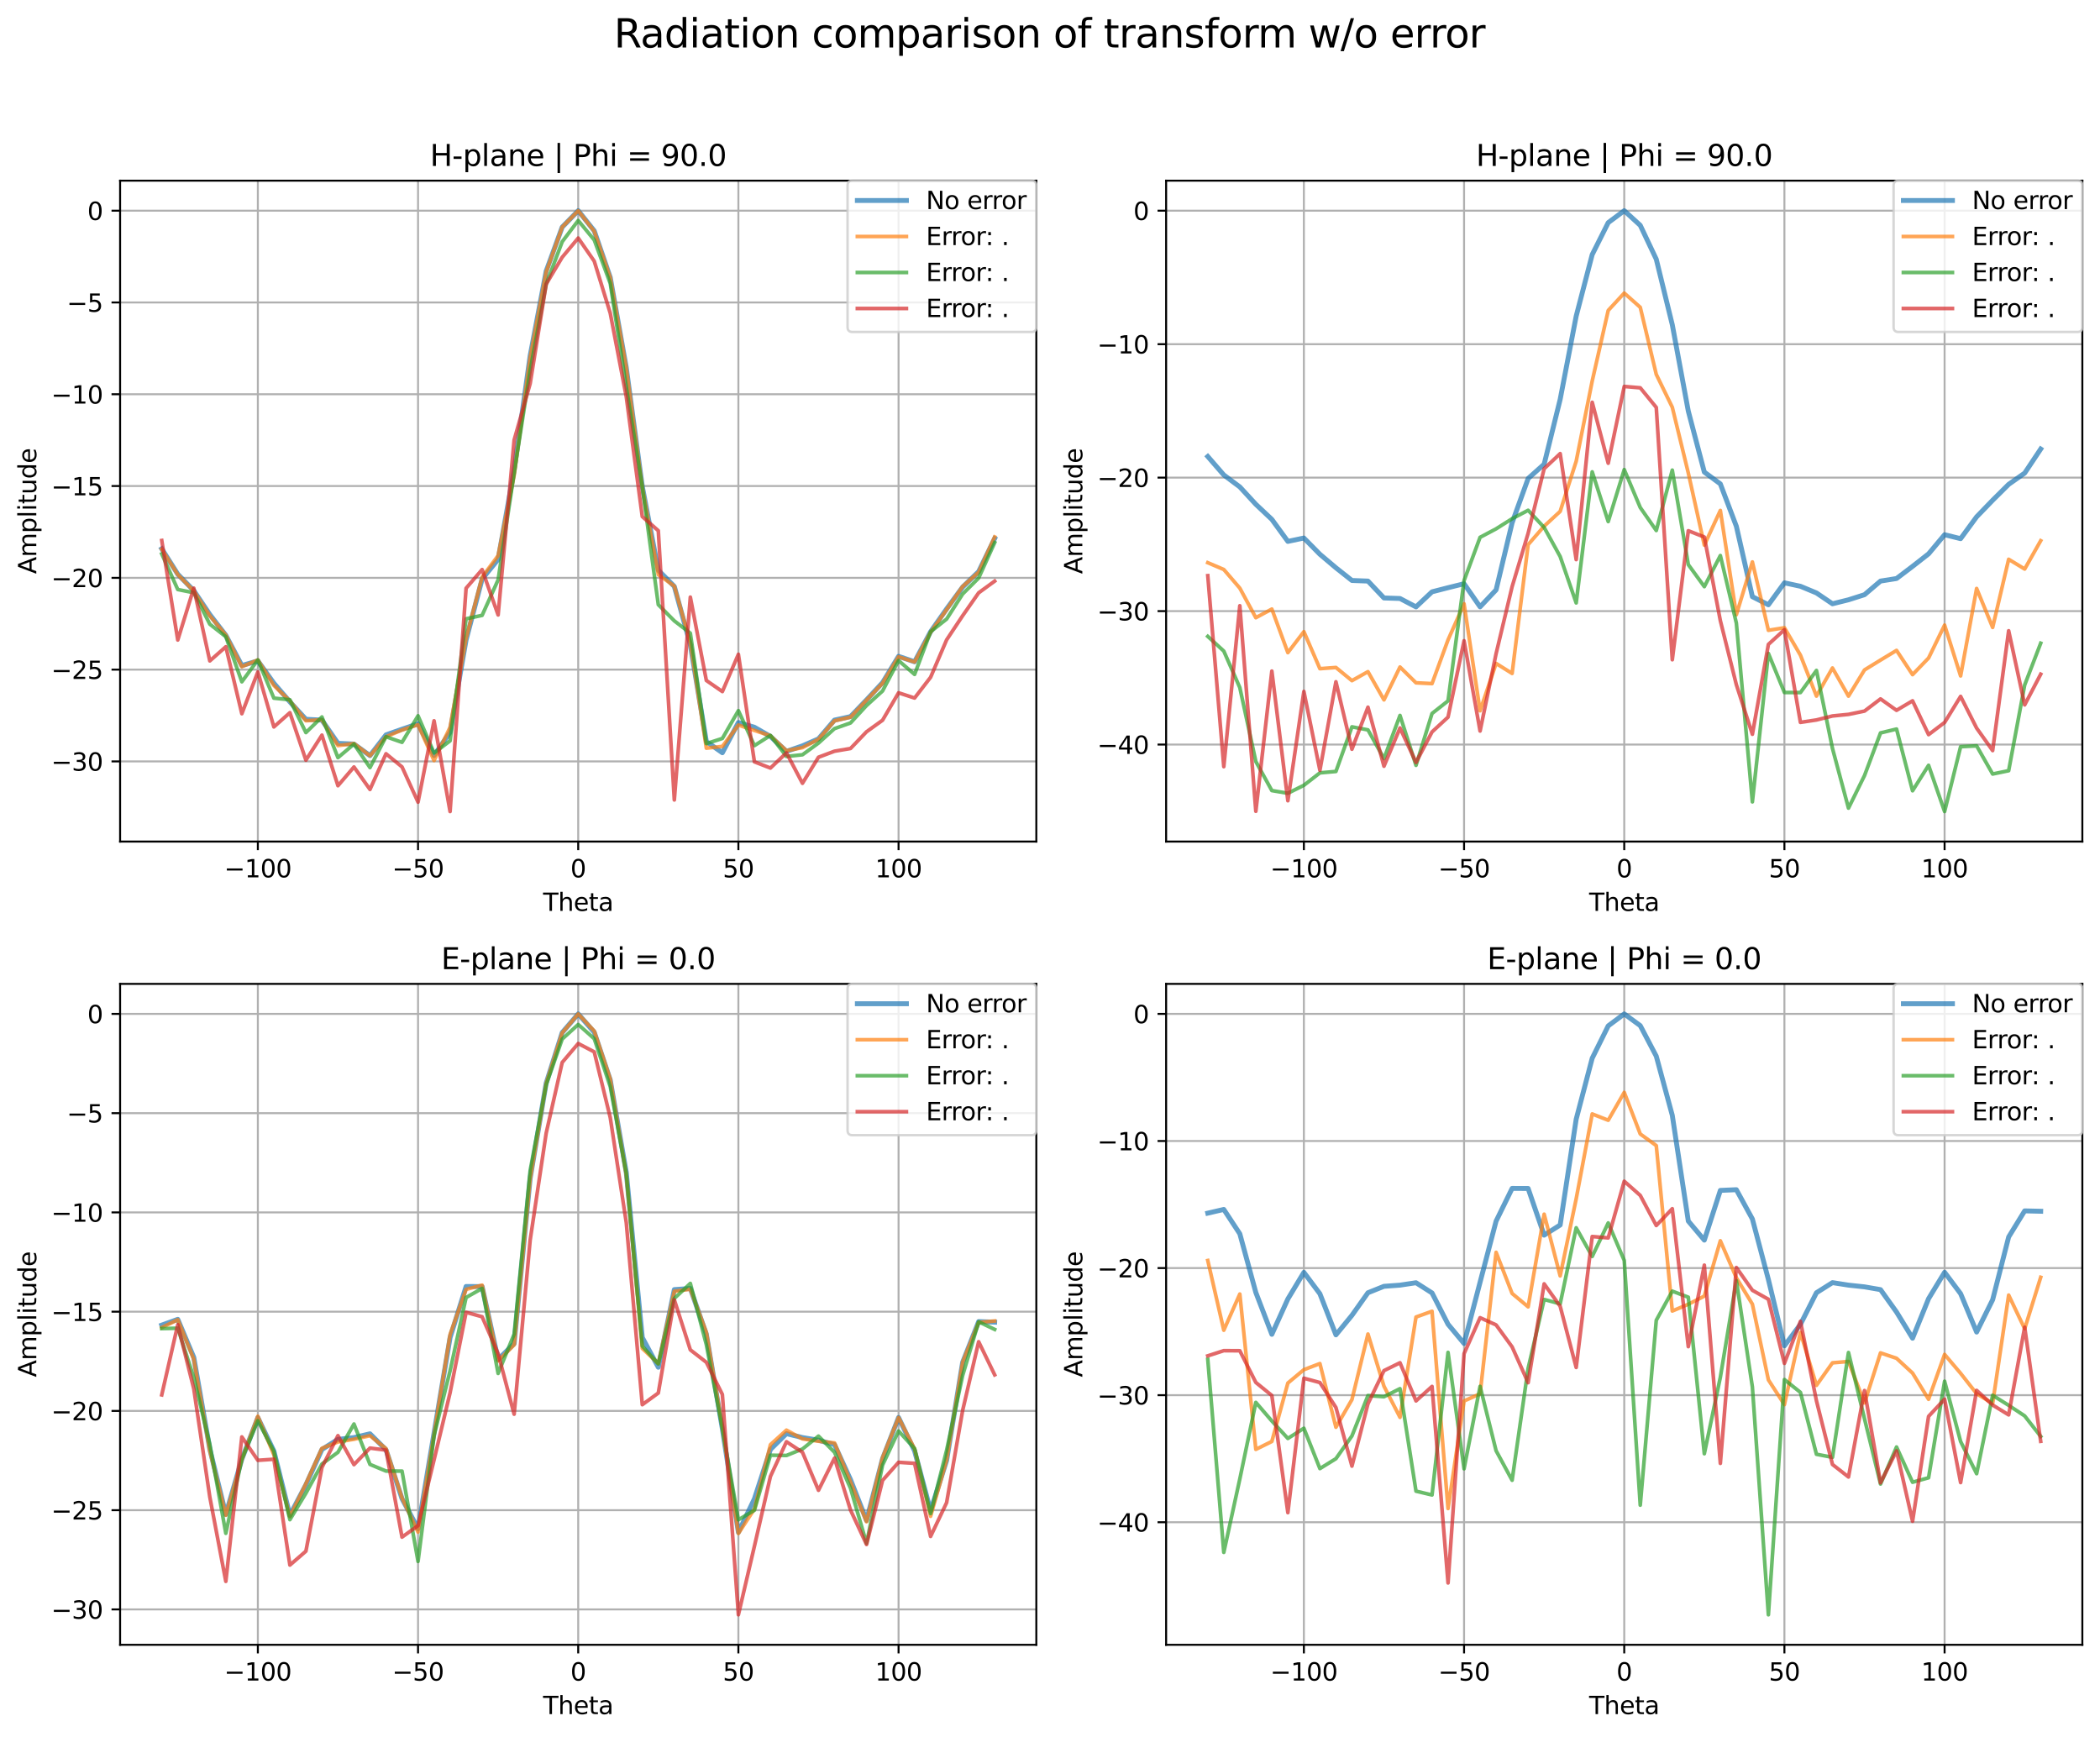 <?xml version="1.0" encoding="utf-8" standalone="no"?>
<!DOCTYPE svg PUBLIC "-//W3C//DTD SVG 1.1//EN"
  "http://www.w3.org/Graphics/SVG/1.1/DTD/svg11.dtd">
<svg xmlns:xlink="http://www.w3.org/1999/xlink" width="856.443pt" height="708.396pt" viewBox="0 0 856.443 708.396" xmlns="http://www.w3.org/2000/svg" version="1.1">
 <defs>
  <style type="text/css">*{stroke-linejoin: round; stroke-linecap: butt}</style>
 </defs>
 <g id="figure_1">
  <g id="patch_1">
   <path d="M -0 708.396 
L 856.443 708.396 
L 856.443 0 
L -0 0 
z
" style="fill: #ffffff"/>
  </g>
  <g id="axes_1">
   <g id="patch_2">
    <path d="M 48.983 343.24 
L 422.643 343.24 
L 422.643 73.68 
L 48.983 73.68 
z
" style="fill: #ffffff"/>
   </g>
   <g id="matplotlib.axis_1">
    <g id="xtick_1">
     <g id="line2d_1">
      <path d="M 105.162 343.24 
L 105.162 73.68 
" clip-path="url(#pdb4de089ba)" style="fill: none; stroke: #b0b0b0; stroke-width: 0.8; stroke-linecap: square"/>
     </g>
     <g id="line2d_2">
      <defs>
       <path id="mf3bb74efa8" d="M 0 0 
L 0 3.5 
" style="stroke: #000000; stroke-width: 0.8"/>
      </defs>
      <g>
       <use xlink:href="#mf3bb74efa8" x="105.162" y="343.24" style="stroke: #000000; stroke-width: 0.8"/>
      </g>
     </g>
     <g id="text_1">
      <!-- −100 -->
      <g transform="translate(91.429 357.838) scale(0.1 -0.1)">
       <defs>
        <path id="DejaVuSans-2212" d="M 678 2272 
L 4684 2272 
L 4684 1741 
L 678 1741 
L 678 2272 
z
" transform="scale(0.016)"/>
        <path id="DejaVuSans-31" d="M 794 531 
L 1825 531 
L 1825 4091 
L 703 3866 
L 703 4441 
L 1819 4666 
L 2450 4666 
L 2450 531 
L 3481 531 
L 3481 0 
L 794 0 
L 794 531 
z
" transform="scale(0.016)"/>
        <path id="DejaVuSans-30" d="M 2034 4250 
Q 1547 4250 1301 3770 
Q 1056 3291 1056 2328 
Q 1056 1369 1301 889 
Q 1547 409 2034 409 
Q 2525 409 2770 889 
Q 3016 1369 3016 2328 
Q 3016 3291 2770 3770 
Q 2525 4250 2034 4250 
z
M 2034 4750 
Q 2819 4750 3233 4129 
Q 3647 3509 3647 2328 
Q 3647 1150 3233 529 
Q 2819 -91 2034 -91 
Q 1250 -91 836 529 
Q 422 1150 422 2328 
Q 422 3509 836 4129 
Q 1250 4750 2034 4750 
z
" transform="scale(0.016)"/>
       </defs>
       <use xlink:href="#DejaVuSans-2212"/>
       <use xlink:href="#DejaVuSans-31" transform="translate(83.789 0)"/>
       <use xlink:href="#DejaVuSans-30" transform="translate(147.412 0)"/>
       <use xlink:href="#DejaVuSans-30" transform="translate(211.035 0)"/>
      </g>
     </g>
    </g>
    <g id="xtick_2">
     <g id="line2d_3">
      <path d="M 170.488 343.24 
L 170.488 73.68 
" clip-path="url(#pdb4de089ba)" style="fill: none; stroke: #b0b0b0; stroke-width: 0.8; stroke-linecap: square"/>
     </g>
     <g id="line2d_4">
      <g>
       <use xlink:href="#mf3bb74efa8" x="170.488" y="343.24" style="stroke: #000000; stroke-width: 0.8"/>
      </g>
     </g>
     <g id="text_2">
      <!-- −50 -->
      <g transform="translate(159.935 357.838) scale(0.1 -0.1)">
       <defs>
        <path id="DejaVuSans-35" d="M 691 4666 
L 3169 4666 
L 3169 4134 
L 1269 4134 
L 1269 2991 
Q 1406 3038 1543 3061 
Q 1681 3084 1819 3084 
Q 2600 3084 3056 2656 
Q 3513 2228 3513 1497 
Q 3513 744 3044 326 
Q 2575 -91 1722 -91 
Q 1428 -91 1123 -41 
Q 819 9 494 109 
L 494 744 
Q 775 591 1075 516 
Q 1375 441 1709 441 
Q 2250 441 2565 725 
Q 2881 1009 2881 1497 
Q 2881 1984 2565 2268 
Q 2250 2553 1709 2553 
Q 1456 2553 1204 2497 
Q 953 2441 691 2322 
L 691 4666 
z
" transform="scale(0.016)"/>
       </defs>
       <use xlink:href="#DejaVuSans-2212"/>
       <use xlink:href="#DejaVuSans-35" transform="translate(83.789 0)"/>
       <use xlink:href="#DejaVuSans-30" transform="translate(147.412 0)"/>
      </g>
     </g>
    </g>
    <g id="xtick_3">
     <g id="line2d_5">
      <path d="M 235.813 343.24 
L 235.813 73.68 
" clip-path="url(#pdb4de089ba)" style="fill: none; stroke: #b0b0b0; stroke-width: 0.8; stroke-linecap: square"/>
     </g>
     <g id="line2d_6">
      <g>
       <use xlink:href="#mf3bb74efa8" x="235.813" y="343.24" style="stroke: #000000; stroke-width: 0.8"/>
      </g>
     </g>
     <g id="text_3">
      <!-- 0 -->
      <g transform="translate(232.632 357.838) scale(0.1 -0.1)">
       <use xlink:href="#DejaVuSans-30"/>
      </g>
     </g>
    </g>
    <g id="xtick_4">
     <g id="line2d_7">
      <path d="M 301.138 343.24 
L 301.138 73.68 
" clip-path="url(#pdb4de089ba)" style="fill: none; stroke: #b0b0b0; stroke-width: 0.8; stroke-linecap: square"/>
     </g>
     <g id="line2d_8">
      <g>
       <use xlink:href="#mf3bb74efa8" x="301.138" y="343.24" style="stroke: #000000; stroke-width: 0.8"/>
      </g>
     </g>
     <g id="text_4">
      <!-- 50 -->
      <g transform="translate(294.775 357.838) scale(0.1 -0.1)">
       <use xlink:href="#DejaVuSans-35"/>
       <use xlink:href="#DejaVuSans-30" transform="translate(63.623 0)"/>
      </g>
     </g>
    </g>
    <g id="xtick_5">
     <g id="line2d_9">
      <path d="M 366.463 343.24 
L 366.463 73.68 
" clip-path="url(#pdb4de089ba)" style="fill: none; stroke: #b0b0b0; stroke-width: 0.8; stroke-linecap: square"/>
     </g>
     <g id="line2d_10">
      <g>
       <use xlink:href="#mf3bb74efa8" x="366.463" y="343.24" style="stroke: #000000; stroke-width: 0.8"/>
      </g>
     </g>
     <g id="text_5">
      <!-- 100 -->
      <g transform="translate(356.919 357.838) scale(0.1 -0.1)">
       <use xlink:href="#DejaVuSans-31"/>
       <use xlink:href="#DejaVuSans-30" transform="translate(63.623 0)"/>
       <use xlink:href="#DejaVuSans-30" transform="translate(127.246 0)"/>
      </g>
     </g>
    </g>
    <g id="text_6">
     <!-- Theta -->
     <g transform="translate(221.489 371.517) scale(0.1 -0.1)">
      <defs>
       <path id="DejaVuSans-54" d="M -19 4666 
L 3928 4666 
L 3928 4134 
L 2272 4134 
L 2272 0 
L 1638 0 
L 1638 4134 
L -19 4134 
L -19 4666 
z
" transform="scale(0.016)"/>
       <path id="DejaVuSans-68" d="M 3513 2113 
L 3513 0 
L 2938 0 
L 2938 2094 
Q 2938 2591 2744 2837 
Q 2550 3084 2163 3084 
Q 1697 3084 1428 2787 
Q 1159 2491 1159 1978 
L 1159 0 
L 581 0 
L 581 4863 
L 1159 4863 
L 1159 2956 
Q 1366 3272 1645 3428 
Q 1925 3584 2291 3584 
Q 2894 3584 3203 3211 
Q 3513 2838 3513 2113 
z
" transform="scale(0.016)"/>
       <path id="DejaVuSans-65" d="M 3597 1894 
L 3597 1613 
L 953 1613 
Q 991 1019 1311 708 
Q 1631 397 2203 397 
Q 2534 397 2845 478 
Q 3156 559 3463 722 
L 3463 178 
Q 3153 47 2828 -22 
Q 2503 -91 2169 -91 
Q 1331 -91 842 396 
Q 353 884 353 1716 
Q 353 2575 817 3079 
Q 1281 3584 2069 3584 
Q 2775 3584 3186 3129 
Q 3597 2675 3597 1894 
z
M 3022 2063 
Q 3016 2534 2758 2815 
Q 2500 3097 2075 3097 
Q 1594 3097 1305 2825 
Q 1016 2553 972 2059 
L 3022 2063 
z
" transform="scale(0.016)"/>
       <path id="DejaVuSans-74" d="M 1172 4494 
L 1172 3500 
L 2356 3500 
L 2356 3053 
L 1172 3053 
L 1172 1153 
Q 1172 725 1289 603 
Q 1406 481 1766 481 
L 2356 481 
L 2356 0 
L 1766 0 
Q 1100 0 847 248 
Q 594 497 594 1153 
L 594 3053 
L 172 3053 
L 172 3500 
L 594 3500 
L 594 4494 
L 1172 4494 
z
" transform="scale(0.016)"/>
       <path id="DejaVuSans-61" d="M 2194 1759 
Q 1497 1759 1228 1600 
Q 959 1441 959 1056 
Q 959 750 1161 570 
Q 1363 391 1709 391 
Q 2188 391 2477 730 
Q 2766 1069 2766 1631 
L 2766 1759 
L 2194 1759 
z
M 3341 1997 
L 3341 0 
L 2766 0 
L 2766 531 
Q 2569 213 2275 61 
Q 1981 -91 1556 -91 
Q 1019 -91 701 211 
Q 384 513 384 1019 
Q 384 1609 779 1909 
Q 1175 2209 1959 2209 
L 2766 2209 
L 2766 2266 
Q 2766 2663 2505 2880 
Q 2244 3097 1772 3097 
Q 1472 3097 1187 3025 
Q 903 2953 641 2809 
L 641 3341 
Q 956 3463 1253 3523 
Q 1550 3584 1831 3584 
Q 2591 3584 2966 3190 
Q 3341 2797 3341 1997 
z
" transform="scale(0.016)"/>
      </defs>
      <use xlink:href="#DejaVuSans-54"/>
      <use xlink:href="#DejaVuSans-68" transform="translate(61.084 0)"/>
      <use xlink:href="#DejaVuSans-65" transform="translate(124.463 0)"/>
      <use xlink:href="#DejaVuSans-74" transform="translate(185.986 0)"/>
      <use xlink:href="#DejaVuSans-61" transform="translate(225.195 0)"/>
     </g>
    </g>
   </g>
   <g id="matplotlib.axis_2">
    <g id="ytick_1">
     <g id="line2d_11">
      <path d="M 48.983 310.541 
L 422.643 310.541 
" clip-path="url(#pdb4de089ba)" style="fill: none; stroke: #b0b0b0; stroke-width: 0.8; stroke-linecap: square"/>
     </g>
     <g id="line2d_12">
      <defs>
       <path id="m14b236d6f9" d="M 0 0 
L -3.5 0 
" style="stroke: #000000; stroke-width: 0.8"/>
      </defs>
      <g>
       <use xlink:href="#m14b236d6f9" x="48.983" y="310.541" style="stroke: #000000; stroke-width: 0.8"/>
      </g>
     </g>
     <g id="text_7">
      <!-- −30 -->
      <g transform="translate(20.878 314.34) scale(0.1 -0.1)">
       <defs>
        <path id="DejaVuSans-33" d="M 2597 2516 
Q 3050 2419 3304 2112 
Q 3559 1806 3559 1356 
Q 3559 666 3084 287 
Q 2609 -91 1734 -91 
Q 1441 -91 1130 -33 
Q 819 25 488 141 
L 488 750 
Q 750 597 1062 519 
Q 1375 441 1716 441 
Q 2309 441 2620 675 
Q 2931 909 2931 1356 
Q 2931 1769 2642 2001 
Q 2353 2234 1838 2234 
L 1294 2234 
L 1294 2753 
L 1863 2753 
Q 2328 2753 2575 2939 
Q 2822 3125 2822 3475 
Q 2822 3834 2567 4026 
Q 2313 4219 1838 4219 
Q 1578 4219 1281 4162 
Q 984 4106 628 3988 
L 628 4550 
Q 988 4650 1302 4700 
Q 1616 4750 1894 4750 
Q 2613 4750 3031 4423 
Q 3450 4097 3450 3541 
Q 3450 3153 3228 2886 
Q 3006 2619 2597 2516 
z
" transform="scale(0.016)"/>
       </defs>
       <use xlink:href="#DejaVuSans-2212"/>
       <use xlink:href="#DejaVuSans-33" transform="translate(83.789 0)"/>
       <use xlink:href="#DejaVuSans-30" transform="translate(147.412 0)"/>
      </g>
     </g>
    </g>
    <g id="ytick_2">
     <g id="line2d_13">
      <path d="M 48.983 273.106 
L 422.643 273.106 
" clip-path="url(#pdb4de089ba)" style="fill: none; stroke: #b0b0b0; stroke-width: 0.8; stroke-linecap: square"/>
     </g>
     <g id="line2d_14">
      <g>
       <use xlink:href="#m14b236d6f9" x="48.983" y="273.106" style="stroke: #000000; stroke-width: 0.8"/>
      </g>
     </g>
     <g id="text_8">
      <!-- −25 -->
      <g transform="translate(20.878 276.905) scale(0.1 -0.1)">
       <defs>
        <path id="DejaVuSans-32" d="M 1228 531 
L 3431 531 
L 3431 0 
L 469 0 
L 469 531 
Q 828 903 1448 1529 
Q 2069 2156 2228 2338 
Q 2531 2678 2651 2914 
Q 2772 3150 2772 3378 
Q 2772 3750 2511 3984 
Q 2250 4219 1831 4219 
Q 1534 4219 1204 4116 
Q 875 4013 500 3803 
L 500 4441 
Q 881 4594 1212 4672 
Q 1544 4750 1819 4750 
Q 2544 4750 2975 4387 
Q 3406 4025 3406 3419 
Q 3406 3131 3298 2873 
Q 3191 2616 2906 2266 
Q 2828 2175 2409 1742 
Q 1991 1309 1228 531 
z
" transform="scale(0.016)"/>
       </defs>
       <use xlink:href="#DejaVuSans-2212"/>
       <use xlink:href="#DejaVuSans-32" transform="translate(83.789 0)"/>
       <use xlink:href="#DejaVuSans-35" transform="translate(147.412 0)"/>
      </g>
     </g>
    </g>
    <g id="ytick_3">
     <g id="line2d_15">
      <path d="M 48.983 235.672 
L 422.643 235.672 
" clip-path="url(#pdb4de089ba)" style="fill: none; stroke: #b0b0b0; stroke-width: 0.8; stroke-linecap: square"/>
     </g>
     <g id="line2d_16">
      <g>
       <use xlink:href="#m14b236d6f9" x="48.983" y="235.672" style="stroke: #000000; stroke-width: 0.8"/>
      </g>
     </g>
     <g id="text_9">
      <!-- −20 -->
      <g transform="translate(20.878 239.471) scale(0.1 -0.1)">
       <use xlink:href="#DejaVuSans-2212"/>
       <use xlink:href="#DejaVuSans-32" transform="translate(83.789 0)"/>
       <use xlink:href="#DejaVuSans-30" transform="translate(147.412 0)"/>
      </g>
     </g>
    </g>
    <g id="ytick_4">
     <g id="line2d_17">
      <path d="M 48.983 198.237 
L 422.643 198.237 
" clip-path="url(#pdb4de089ba)" style="fill: none; stroke: #b0b0b0; stroke-width: 0.8; stroke-linecap: square"/>
     </g>
     <g id="line2d_18">
      <g>
       <use xlink:href="#m14b236d6f9" x="48.983" y="198.237" style="stroke: #000000; stroke-width: 0.8"/>
      </g>
     </g>
     <g id="text_10">
      <!-- −15 -->
      <g transform="translate(20.878 202.036) scale(0.1 -0.1)">
       <use xlink:href="#DejaVuSans-2212"/>
       <use xlink:href="#DejaVuSans-31" transform="translate(83.789 0)"/>
       <use xlink:href="#DejaVuSans-35" transform="translate(147.412 0)"/>
      </g>
     </g>
    </g>
    <g id="ytick_5">
     <g id="line2d_19">
      <path d="M 48.983 160.802 
L 422.643 160.802 
" clip-path="url(#pdb4de089ba)" style="fill: none; stroke: #b0b0b0; stroke-width: 0.8; stroke-linecap: square"/>
     </g>
     <g id="line2d_20">
      <g>
       <use xlink:href="#m14b236d6f9" x="48.983" y="160.802" style="stroke: #000000; stroke-width: 0.8"/>
      </g>
     </g>
     <g id="text_11">
      <!-- −10 -->
      <g transform="translate(20.878 164.601) scale(0.1 -0.1)">
       <use xlink:href="#DejaVuSans-2212"/>
       <use xlink:href="#DejaVuSans-31" transform="translate(83.789 0)"/>
       <use xlink:href="#DejaVuSans-30" transform="translate(147.412 0)"/>
      </g>
     </g>
    </g>
    <g id="ytick_6">
     <g id="line2d_21">
      <path d="M 48.983 123.367 
L 422.643 123.367 
" clip-path="url(#pdb4de089ba)" style="fill: none; stroke: #b0b0b0; stroke-width: 0.8; stroke-linecap: square"/>
     </g>
     <g id="line2d_22">
      <g>
       <use xlink:href="#m14b236d6f9" x="48.983" y="123.367" style="stroke: #000000; stroke-width: 0.8"/>
      </g>
     </g>
     <g id="text_12">
      <!-- −5 -->
      <g transform="translate(27.241 127.167) scale(0.1 -0.1)">
       <use xlink:href="#DejaVuSans-2212"/>
       <use xlink:href="#DejaVuSans-35" transform="translate(83.789 0)"/>
      </g>
     </g>
    </g>
    <g id="ytick_7">
     <g id="line2d_23">
      <path d="M 48.983 85.933 
L 422.643 85.933 
" clip-path="url(#pdb4de089ba)" style="fill: none; stroke: #b0b0b0; stroke-width: 0.8; stroke-linecap: square"/>
     </g>
     <g id="line2d_24">
      <g>
       <use xlink:href="#m14b236d6f9" x="48.983" y="85.933" style="stroke: #000000; stroke-width: 0.8"/>
      </g>
     </g>
     <g id="text_13">
      <!-- 0 -->
      <g transform="translate(35.62 89.732) scale(0.1 -0.1)">
       <use xlink:href="#DejaVuSans-30"/>
      </g>
     </g>
    </g>
    <g id="text_14">
     <!-- Amplitude -->
     <g transform="translate(14.798 234.083) rotate(-90) scale(0.1 -0.1)">
      <defs>
       <path id="DejaVuSans-41" d="M 2188 4044 
L 1331 1722 
L 3047 1722 
L 2188 4044 
z
M 1831 4666 
L 2547 4666 
L 4325 0 
L 3669 0 
L 3244 1197 
L 1141 1197 
L 716 0 
L 50 0 
L 1831 4666 
z
" transform="scale(0.016)"/>
       <path id="DejaVuSans-6d" d="M 3328 2828 
Q 3544 3216 3844 3400 
Q 4144 3584 4550 3584 
Q 5097 3584 5394 3201 
Q 5691 2819 5691 2113 
L 5691 0 
L 5113 0 
L 5113 2094 
Q 5113 2597 4934 2840 
Q 4756 3084 4391 3084 
Q 3944 3084 3684 2787 
Q 3425 2491 3425 1978 
L 3425 0 
L 2847 0 
L 2847 2094 
Q 2847 2600 2669 2842 
Q 2491 3084 2119 3084 
Q 1678 3084 1418 2786 
Q 1159 2488 1159 1978 
L 1159 0 
L 581 0 
L 581 3500 
L 1159 3500 
L 1159 2956 
Q 1356 3278 1631 3431 
Q 1906 3584 2284 3584 
Q 2666 3584 2933 3390 
Q 3200 3197 3328 2828 
z
" transform="scale(0.016)"/>
       <path id="DejaVuSans-70" d="M 1159 525 
L 1159 -1331 
L 581 -1331 
L 581 3500 
L 1159 3500 
L 1159 2969 
Q 1341 3281 1617 3432 
Q 1894 3584 2278 3584 
Q 2916 3584 3314 3078 
Q 3713 2572 3713 1747 
Q 3713 922 3314 415 
Q 2916 -91 2278 -91 
Q 1894 -91 1617 61 
Q 1341 213 1159 525 
z
M 3116 1747 
Q 3116 2381 2855 2742 
Q 2594 3103 2138 3103 
Q 1681 3103 1420 2742 
Q 1159 2381 1159 1747 
Q 1159 1113 1420 752 
Q 1681 391 2138 391 
Q 2594 391 2855 752 
Q 3116 1113 3116 1747 
z
" transform="scale(0.016)"/>
       <path id="DejaVuSans-6c" d="M 603 4863 
L 1178 4863 
L 1178 0 
L 603 0 
L 603 4863 
z
" transform="scale(0.016)"/>
       <path id="DejaVuSans-69" d="M 603 3500 
L 1178 3500 
L 1178 0 
L 603 0 
L 603 3500 
z
M 603 4863 
L 1178 4863 
L 1178 4134 
L 603 4134 
L 603 4863 
z
" transform="scale(0.016)"/>
       <path id="DejaVuSans-75" d="M 544 1381 
L 544 3500 
L 1119 3500 
L 1119 1403 
Q 1119 906 1312 657 
Q 1506 409 1894 409 
Q 2359 409 2629 706 
Q 2900 1003 2900 1516 
L 2900 3500 
L 3475 3500 
L 3475 0 
L 2900 0 
L 2900 538 
Q 2691 219 2414 64 
Q 2138 -91 1772 -91 
Q 1169 -91 856 284 
Q 544 659 544 1381 
z
M 1991 3584 
L 1991 3584 
z
" transform="scale(0.016)"/>
       <path id="DejaVuSans-64" d="M 2906 2969 
L 2906 4863 
L 3481 4863 
L 3481 0 
L 2906 0 
L 2906 525 
Q 2725 213 2448 61 
Q 2172 -91 1784 -91 
Q 1150 -91 751 415 
Q 353 922 353 1747 
Q 353 2572 751 3078 
Q 1150 3584 1784 3584 
Q 2172 3584 2448 3432 
Q 2725 3281 2906 2969 
z
M 947 1747 
Q 947 1113 1208 752 
Q 1469 391 1925 391 
Q 2381 391 2643 752 
Q 2906 1113 2906 1747 
Q 2906 2381 2643 2742 
Q 2381 3103 1925 3103 
Q 1469 3103 1208 2742 
Q 947 2381 947 1747 
z
" transform="scale(0.016)"/>
      </defs>
      <use xlink:href="#DejaVuSans-41"/>
      <use xlink:href="#DejaVuSans-6d" transform="translate(68.408 0)"/>
      <use xlink:href="#DejaVuSans-70" transform="translate(165.82 0)"/>
      <use xlink:href="#DejaVuSans-6c" transform="translate(229.297 0)"/>
      <use xlink:href="#DejaVuSans-69" transform="translate(257.08 0)"/>
      <use xlink:href="#DejaVuSans-74" transform="translate(284.863 0)"/>
      <use xlink:href="#DejaVuSans-75" transform="translate(324.072 0)"/>
      <use xlink:href="#DejaVuSans-64" transform="translate(387.451 0)"/>
      <use xlink:href="#DejaVuSans-65" transform="translate(450.928 0)"/>
     </g>
    </g>
   </g>
   <g id="line2d_25">
    <path d="M 65.967 223.822 
L 72.5 234.181 
L 79.032 240.883 
L 85.565 250.641 
L 92.097 259.099 
L 98.63 271.446 
L 105.162 269.548 
L 111.695 278.662 
L 118.227 286.254 
L 124.76 293.365 
L 131.293 293.703 
L 137.825 303.18 
L 144.358 303.47 
L 150.89 308.181 
L 157.423 299.727 
L 163.955 297.419 
L 170.488 295.192 
L 177.02 308.156 
L 183.553 298.635 
L 190.085 261.015 
L 196.618 236.164 
L 203.15 228.14 
L 209.683 191.768 
L 216.215 145.076 
L 222.748 110.563 
L 229.28 92.627 
L 235.813 85.933 
L 242.345 94.139 
L 248.878 113.151 
L 255.41 149.904 
L 261.943 198.376 
L 268.475 232.561 
L 275.008 239.181 
L 281.54 262.976 
L 288.073 302.458 
L 294.605 307.009 
L 301.138 294.686 
L 307.671 296.619 
L 314.203 300.354 
L 320.736 306.438 
L 327.268 304.208 
L 333.801 301.345 
L 340.333 293.699 
L 346.866 292.266 
L 353.398 285.453 
L 359.931 278.422 
L 366.463 267.695 
L 372.996 269.911 
L 379.528 257.649 
L 386.061 248.357 
L 392.593 239.437 
L 399.126 233.123 
L 405.658 219.629 
" clip-path="url(#pdb4de089ba)" style="fill: none; stroke: #1f77b4; stroke-opacity: 0.7; stroke-width: 2; stroke-linecap: square"/>
   </g>
   <g id="line2d_26">
    <path d="M 65.967 224.004 
L 72.5 234.347 
L 79.032 241.009 
L 85.565 251.164 
L 92.097 259.018 
L 98.63 271.918 
L 105.162 269.172 
L 111.695 279.568 
L 118.227 285.913 
L 124.76 293.961 
L 131.293 293.561 
L 137.825 304.096 
L 144.358 303.262 
L 150.89 308.234 
L 157.423 300.498 
L 163.955 297.737 
L 170.488 295.582 
L 177.02 310.187 
L 183.553 296.633 
L 190.085 260.318 
L 196.618 235.351 
L 203.15 226.611 
L 209.683 193.899 
L 216.215 145.896 
L 222.748 110.953 
L 229.28 92.605 
L 235.813 85.964 
L 242.345 94.329 
L 248.878 113.188 
L 255.41 149.993 
L 261.943 198.723 
L 268.475 234.365 
L 275.008 239.052 
L 281.54 262.077 
L 288.073 305.151 
L 294.605 304.424 
L 301.138 295.719 
L 307.671 297.918 
L 314.203 300.103 
L 320.736 306.18 
L 327.268 304.94 
L 333.801 301.515 
L 340.333 293.988 
L 346.866 292.497 
L 353.398 285.569 
L 359.931 278.665 
L 366.463 267.89 
L 372.996 269.991 
L 379.528 257.866 
L 386.061 248.628 
L 392.593 239.217 
L 399.126 233.356 
L 405.658 219.002 
" clip-path="url(#pdb4de089ba)" style="fill: none; stroke: #ff7f0e; stroke-opacity: 0.7; stroke-width: 1.5; stroke-linecap: square"/>
   </g>
   <g id="line2d_27">
    <path d="M 65.967 225.907 
L 72.5 240.436 
L 79.032 241.75 
L 85.565 254.569 
L 92.097 259.685 
L 98.63 278.069 
L 105.162 269.169 
L 111.695 284.744 
L 118.227 285.406 
L 124.76 298.788 
L 131.293 292.416 
L 137.825 309.003 
L 144.358 303.493 
L 150.89 313.06 
L 157.423 300.47 
L 163.955 302.762 
L 170.488 291.946 
L 177.02 307.109 
L 183.553 302.159 
L 190.085 252.375 
L 196.618 250.983 
L 203.15 236.51 
L 209.683 192.847 
L 216.215 151.098 
L 222.748 115.965 
L 229.28 98.594 
L 235.813 89.934 
L 242.345 97.882 
L 248.878 115.587 
L 255.41 157.844 
L 261.943 198.493 
L 268.475 246.619 
L 275.008 253.222 
L 281.54 258.253 
L 288.073 303.292 
L 294.605 301.176 
L 301.138 289.85 
L 307.671 304.11 
L 314.203 299.946 
L 320.736 308.521 
L 327.268 307.833 
L 333.801 303.072 
L 340.333 297.168 
L 346.866 294.854 
L 353.398 287.754 
L 359.931 281.819 
L 366.463 269.414 
L 372.996 275.062 
L 379.528 257.65 
L 386.061 252.492 
L 392.593 242.272 
L 399.126 235.747 
L 405.658 221.318 
" clip-path="url(#pdb4de089ba)" style="fill: none; stroke: #2ca02c; stroke-opacity: 0.7; stroke-width: 1.5; stroke-linecap: square"/>
   </g>
   <g id="line2d_28">
    <path d="M 65.967 220.449 
L 72.5 261.024 
L 79.032 239.873 
L 85.565 269.553 
L 92.097 263.787 
L 98.63 291.091 
L 105.162 274.051 
L 111.695 296.48 
L 118.227 290.676 
L 124.76 310.034 
L 131.293 299.828 
L 137.825 320.461 
L 144.358 312.819 
L 150.89 321.986 
L 157.423 307.428 
L 163.955 312.782 
L 170.488 327.158 
L 177.02 293.991 
L 183.553 330.987 
L 190.085 239.914 
L 196.618 232.298 
L 203.15 250.805 
L 209.683 179.474 
L 216.215 156.437 
L 222.748 115.877 
L 229.28 104.925 
L 235.813 97.1 
L 242.345 106.514 
L 248.878 127.73 
L 255.41 161.803 
L 261.943 210.694 
L 268.475 216.448 
L 275.008 326.261 
L 281.54 243.546 
L 288.073 277.54 
L 294.605 282.062 
L 301.138 266.863 
L 307.671 310.712 
L 314.203 313.257 
L 320.736 307.054 
L 327.268 319.468 
L 333.801 308.842 
L 340.333 306.389 
L 346.866 305.275 
L 353.398 298.458 
L 359.931 293.751 
L 366.463 282.569 
L 372.996 284.696 
L 379.528 276.226 
L 386.061 260.969 
L 392.593 251.129 
L 399.126 241.78 
L 405.658 237.018 
" clip-path="url(#pdb4de089ba)" style="fill: none; stroke: #d62728; stroke-opacity: 0.7; stroke-width: 1.5; stroke-linecap: square"/>
   </g>
   <g id="patch_3">
    <path d="M 48.983 343.24 
L 48.983 73.68 
" style="fill: none; stroke: #000000; stroke-width: 0.8; stroke-linejoin: miter; stroke-linecap: square"/>
   </g>
   <g id="patch_4">
    <path d="M 422.643 343.24 
L 422.643 73.68 
" style="fill: none; stroke: #000000; stroke-width: 0.8; stroke-linejoin: miter; stroke-linecap: square"/>
   </g>
   <g id="patch_5">
    <path d="M 48.983 343.24 
L 422.643 343.24 
" style="fill: none; stroke: #000000; stroke-width: 0.8; stroke-linejoin: miter; stroke-linecap: square"/>
   </g>
   <g id="patch_6">
    <path d="M 48.983 73.68 
L 422.643 73.68 
" style="fill: none; stroke: #000000; stroke-width: 0.8; stroke-linejoin: miter; stroke-linecap: square"/>
   </g>
   <g id="text_15">
    <!-- H-plane | Phi = 90.0 -->
    <g transform="translate(175.366 67.68) scale(0.12 -0.12)">
     <defs>
      <path id="DejaVuSans-48" d="M 628 4666 
L 1259 4666 
L 1259 2753 
L 3553 2753 
L 3553 4666 
L 4184 4666 
L 4184 0 
L 3553 0 
L 3553 2222 
L 1259 2222 
L 1259 0 
L 628 0 
L 628 4666 
z
" transform="scale(0.016)"/>
      <path id="DejaVuSans-2d" d="M 313 2009 
L 1997 2009 
L 1997 1497 
L 313 1497 
L 313 2009 
z
" transform="scale(0.016)"/>
      <path id="DejaVuSans-6e" d="M 3513 2113 
L 3513 0 
L 2938 0 
L 2938 2094 
Q 2938 2591 2744 2837 
Q 2550 3084 2163 3084 
Q 1697 3084 1428 2787 
Q 1159 2491 1159 1978 
L 1159 0 
L 581 0 
L 581 3500 
L 1159 3500 
L 1159 2956 
Q 1366 3272 1645 3428 
Q 1925 3584 2291 3584 
Q 2894 3584 3203 3211 
Q 3513 2838 3513 2113 
z
" transform="scale(0.016)"/>
      <path id="DejaVuSans-20" transform="scale(0.016)"/>
      <path id="DejaVuSans-7c" d="M 1344 4891 
L 1344 -1509 
L 813 -1509 
L 813 4891 
L 1344 4891 
z
" transform="scale(0.016)"/>
      <path id="DejaVuSans-50" d="M 1259 4147 
L 1259 2394 
L 2053 2394 
Q 2494 2394 2734 2622 
Q 2975 2850 2975 3272 
Q 2975 3691 2734 3919 
Q 2494 4147 2053 4147 
L 1259 4147 
z
M 628 4666 
L 2053 4666 
Q 2838 4666 3239 4311 
Q 3641 3956 3641 3272 
Q 3641 2581 3239 2228 
Q 2838 1875 2053 1875 
L 1259 1875 
L 1259 0 
L 628 0 
L 628 4666 
z
" transform="scale(0.016)"/>
      <path id="DejaVuSans-3d" d="M 678 2906 
L 4684 2906 
L 4684 2381 
L 678 2381 
L 678 2906 
z
M 678 1631 
L 4684 1631 
L 4684 1100 
L 678 1100 
L 678 1631 
z
" transform="scale(0.016)"/>
      <path id="DejaVuSans-39" d="M 703 97 
L 703 672 
Q 941 559 1184 500 
Q 1428 441 1663 441 
Q 2288 441 2617 861 
Q 2947 1281 2994 2138 
Q 2813 1869 2534 1725 
Q 2256 1581 1919 1581 
Q 1219 1581 811 2004 
Q 403 2428 403 3163 
Q 403 3881 828 4315 
Q 1253 4750 1959 4750 
Q 2769 4750 3195 4129 
Q 3622 3509 3622 2328 
Q 3622 1225 3098 567 
Q 2575 -91 1691 -91 
Q 1453 -91 1209 -44 
Q 966 3 703 97 
z
M 1959 2075 
Q 2384 2075 2632 2365 
Q 2881 2656 2881 3163 
Q 2881 3666 2632 3958 
Q 2384 4250 1959 4250 
Q 1534 4250 1286 3958 
Q 1038 3666 1038 3163 
Q 1038 2656 1286 2365 
Q 1534 2075 1959 2075 
z
" transform="scale(0.016)"/>
      <path id="DejaVuSans-2e" d="M 684 794 
L 1344 794 
L 1344 0 
L 684 0 
L 684 794 
z
" transform="scale(0.016)"/>
     </defs>
     <use xlink:href="#DejaVuSans-48"/>
     <use xlink:href="#DejaVuSans-2d" transform="translate(75.195 0)"/>
     <use xlink:href="#DejaVuSans-70" transform="translate(111.279 0)"/>
     <use xlink:href="#DejaVuSans-6c" transform="translate(174.756 0)"/>
     <use xlink:href="#DejaVuSans-61" transform="translate(202.539 0)"/>
     <use xlink:href="#DejaVuSans-6e" transform="translate(263.818 0)"/>
     <use xlink:href="#DejaVuSans-65" transform="translate(327.197 0)"/>
     <use xlink:href="#DejaVuSans-20" transform="translate(388.721 0)"/>
     <use xlink:href="#DejaVuSans-7c" transform="translate(420.508 0)"/>
     <use xlink:href="#DejaVuSans-20" transform="translate(454.199 0)"/>
     <use xlink:href="#DejaVuSans-50" transform="translate(485.986 0)"/>
     <use xlink:href="#DejaVuSans-68" transform="translate(546.289 0)"/>
     <use xlink:href="#DejaVuSans-69" transform="translate(609.668 0)"/>
     <use xlink:href="#DejaVuSans-20" transform="translate(637.451 0)"/>
     <use xlink:href="#DejaVuSans-3d" transform="translate(669.238 0)"/>
     <use xlink:href="#DejaVuSans-20" transform="translate(753.027 0)"/>
     <use xlink:href="#DejaVuSans-39" transform="translate(784.814 0)"/>
     <use xlink:href="#DejaVuSans-30" transform="translate(848.438 0)"/>
     <use xlink:href="#DejaVuSans-2e" transform="translate(912.061 0)"/>
     <use xlink:href="#DejaVuSans-30" transform="translate(943.848 0)"/>
    </g>
   </g>
   <g id="legend_1">
    <g id="patch_7">
     <path d="M 347.66 135.393 
L 420.643 135.393 
Q 422.643 135.393 422.643 133.393 
L 422.643 75.68 
Q 422.643 73.68 420.643 73.68 
L 347.66 73.68 
Q 345.66 73.68 345.66 75.68 
L 345.66 133.393 
Q 345.66 135.393 347.66 135.393 
z
" style="fill: #ffffff; opacity: 0.8; stroke: #cccccc; stroke-linejoin: miter"/>
    </g>
    <g id="line2d_29">
     <path d="M 349.66 81.778 
L 359.66 81.778 
L 369.66 81.778 
" style="fill: none; stroke: #1f77b4; stroke-opacity: 0.7; stroke-width: 2; stroke-linecap: square"/>
    </g>
    <g id="text_16">
     <!-- No error -->
     <g transform="translate(377.66 85.278) scale(0.1 -0.1)">
      <defs>
       <path id="DejaVuSans-4e" d="M 628 4666 
L 1478 4666 
L 3547 763 
L 3547 4666 
L 4159 4666 
L 4159 0 
L 3309 0 
L 1241 3903 
L 1241 0 
L 628 0 
L 628 4666 
z
" transform="scale(0.016)"/>
       <path id="DejaVuSans-6f" d="M 1959 3097 
Q 1497 3097 1228 2736 
Q 959 2375 959 1747 
Q 959 1119 1226 758 
Q 1494 397 1959 397 
Q 2419 397 2687 759 
Q 2956 1122 2956 1747 
Q 2956 2369 2687 2733 
Q 2419 3097 1959 3097 
z
M 1959 3584 
Q 2709 3584 3137 3096 
Q 3566 2609 3566 1747 
Q 3566 888 3137 398 
Q 2709 -91 1959 -91 
Q 1206 -91 779 398 
Q 353 888 353 1747 
Q 353 2609 779 3096 
Q 1206 3584 1959 3584 
z
" transform="scale(0.016)"/>
       <path id="DejaVuSans-72" d="M 2631 2963 
Q 2534 3019 2420 3045 
Q 2306 3072 2169 3072 
Q 1681 3072 1420 2755 
Q 1159 2438 1159 1844 
L 1159 0 
L 581 0 
L 581 3500 
L 1159 3500 
L 1159 2956 
Q 1341 3275 1631 3429 
Q 1922 3584 2338 3584 
Q 2397 3584 2469 3576 
Q 2541 3569 2628 3553 
L 2631 2963 
z
" transform="scale(0.016)"/>
      </defs>
      <use xlink:href="#DejaVuSans-4e"/>
      <use xlink:href="#DejaVuSans-6f" transform="translate(74.805 0)"/>
      <use xlink:href="#DejaVuSans-20" transform="translate(135.986 0)"/>
      <use xlink:href="#DejaVuSans-65" transform="translate(167.773 0)"/>
      <use xlink:href="#DejaVuSans-72" transform="translate(229.297 0)"/>
      <use xlink:href="#DejaVuSans-72" transform="translate(268.66 0)"/>
      <use xlink:href="#DejaVuSans-6f" transform="translate(307.523 0)"/>
      <use xlink:href="#DejaVuSans-72" transform="translate(368.705 0)"/>
     </g>
    </g>
    <g id="line2d_30">
     <path d="M 349.66 96.457 
L 359.66 96.457 
L 369.66 96.457 
" style="fill: none; stroke: #ff7f0e; stroke-opacity: 0.7; stroke-width: 1.5; stroke-linecap: square"/>
    </g>
    <g id="text_17">
     <!-- Error: . -->
     <g transform="translate(377.66 99.957) scale(0.1 -0.1)">
      <defs>
       <path id="DejaVuSans-45" d="M 628 4666 
L 3578 4666 
L 3578 4134 
L 1259 4134 
L 1259 2753 
L 3481 2753 
L 3481 2222 
L 1259 2222 
L 1259 531 
L 3634 531 
L 3634 0 
L 628 0 
L 628 4666 
z
" transform="scale(0.016)"/>
       <path id="DejaVuSans-3a" d="M 750 794 
L 1409 794 
L 1409 0 
L 750 0 
L 750 794 
z
M 750 3309 
L 1409 3309 
L 1409 2516 
L 750 2516 
L 750 3309 
z
" transform="scale(0.016)"/>
      </defs>
      <use xlink:href="#DejaVuSans-45"/>
      <use xlink:href="#DejaVuSans-72" transform="translate(63.184 0)"/>
      <use xlink:href="#DejaVuSans-72" transform="translate(102.547 0)"/>
      <use xlink:href="#DejaVuSans-6f" transform="translate(141.41 0)"/>
      <use xlink:href="#DejaVuSans-72" transform="translate(202.592 0)"/>
      <use xlink:href="#DejaVuSans-3a" transform="translate(241.955 0)"/>
      <use xlink:href="#DejaVuSans-20" transform="translate(275.646 0)"/>
      <use xlink:href="#DejaVuSans-2e" transform="translate(307.434 0)"/>
     </g>
    </g>
    <g id="line2d_31">
     <path d="M 349.66 111.135 
L 359.66 111.135 
L 369.66 111.135 
" style="fill: none; stroke: #2ca02c; stroke-opacity: 0.7; stroke-width: 1.5; stroke-linecap: square"/>
    </g>
    <g id="text_18">
     <!-- Error: . -->
     <g transform="translate(377.66 114.635) scale(0.1 -0.1)">
      <use xlink:href="#DejaVuSans-45"/>
      <use xlink:href="#DejaVuSans-72" transform="translate(63.184 0)"/>
      <use xlink:href="#DejaVuSans-72" transform="translate(102.547 0)"/>
      <use xlink:href="#DejaVuSans-6f" transform="translate(141.41 0)"/>
      <use xlink:href="#DejaVuSans-72" transform="translate(202.592 0)"/>
      <use xlink:href="#DejaVuSans-3a" transform="translate(241.955 0)"/>
      <use xlink:href="#DejaVuSans-20" transform="translate(275.646 0)"/>
      <use xlink:href="#DejaVuSans-2e" transform="translate(307.434 0)"/>
     </g>
    </g>
    <g id="line2d_32">
     <path d="M 349.66 125.813 
L 359.66 125.813 
L 369.66 125.813 
" style="fill: none; stroke: #d62728; stroke-opacity: 0.7; stroke-width: 1.5; stroke-linecap: square"/>
    </g>
    <g id="text_19">
     <!-- Error: . -->
     <g transform="translate(377.66 129.313) scale(0.1 -0.1)">
      <use xlink:href="#DejaVuSans-45"/>
      <use xlink:href="#DejaVuSans-72" transform="translate(63.184 0)"/>
      <use xlink:href="#DejaVuSans-72" transform="translate(102.547 0)"/>
      <use xlink:href="#DejaVuSans-6f" transform="translate(141.41 0)"/>
      <use xlink:href="#DejaVuSans-72" transform="translate(202.592 0)"/>
      <use xlink:href="#DejaVuSans-3a" transform="translate(241.955 0)"/>
      <use xlink:href="#DejaVuSans-20" transform="translate(275.646 0)"/>
      <use xlink:href="#DejaVuSans-2e" transform="translate(307.434 0)"/>
     </g>
    </g>
   </g>
  </g>
  <g id="axes_2">
   <g id="patch_8">
    <path d="M 475.583 343.24 
L 849.243 343.24 
L 849.243 73.68 
L 475.583 73.68 
z
" style="fill: #ffffff"/>
   </g>
   <g id="matplotlib.axis_3">
    <g id="xtick_6">
     <g id="line2d_33">
      <path d="M 531.762 343.24 
L 531.762 73.68 
" clip-path="url(#pe46c45a594)" style="fill: none; stroke: #b0b0b0; stroke-width: 0.8; stroke-linecap: square"/>
     </g>
     <g id="line2d_34">
      <g>
       <use xlink:href="#mf3bb74efa8" x="531.762" y="343.24" style="stroke: #000000; stroke-width: 0.8"/>
      </g>
     </g>
     <g id="text_20">
      <!-- −100 -->
      <g transform="translate(518.029 357.838) scale(0.1 -0.1)">
       <use xlink:href="#DejaVuSans-2212"/>
       <use xlink:href="#DejaVuSans-31" transform="translate(83.789 0)"/>
       <use xlink:href="#DejaVuSans-30" transform="translate(147.412 0)"/>
       <use xlink:href="#DejaVuSans-30" transform="translate(211.035 0)"/>
      </g>
     </g>
    </g>
    <g id="xtick_7">
     <g id="line2d_35">
      <path d="M 597.088 343.24 
L 597.088 73.68 
" clip-path="url(#pe46c45a594)" style="fill: none; stroke: #b0b0b0; stroke-width: 0.8; stroke-linecap: square"/>
     </g>
     <g id="line2d_36">
      <g>
       <use xlink:href="#mf3bb74efa8" x="597.088" y="343.24" style="stroke: #000000; stroke-width: 0.8"/>
      </g>
     </g>
     <g id="text_21">
      <!-- −50 -->
      <g transform="translate(586.535 357.838) scale(0.1 -0.1)">
       <use xlink:href="#DejaVuSans-2212"/>
       <use xlink:href="#DejaVuSans-35" transform="translate(83.789 0)"/>
       <use xlink:href="#DejaVuSans-30" transform="translate(147.412 0)"/>
      </g>
     </g>
    </g>
    <g id="xtick_8">
     <g id="line2d_37">
      <path d="M 662.413 343.24 
L 662.413 73.68 
" clip-path="url(#pe46c45a594)" style="fill: none; stroke: #b0b0b0; stroke-width: 0.8; stroke-linecap: square"/>
     </g>
     <g id="line2d_38">
      <g>
       <use xlink:href="#mf3bb74efa8" x="662.413" y="343.24" style="stroke: #000000; stroke-width: 0.8"/>
      </g>
     </g>
     <g id="text_22">
      <!-- 0 -->
      <g transform="translate(659.232 357.838) scale(0.1 -0.1)">
       <use xlink:href="#DejaVuSans-30"/>
      </g>
     </g>
    </g>
    <g id="xtick_9">
     <g id="line2d_39">
      <path d="M 727.738 343.24 
L 727.738 73.68 
" clip-path="url(#pe46c45a594)" style="fill: none; stroke: #b0b0b0; stroke-width: 0.8; stroke-linecap: square"/>
     </g>
     <g id="line2d_40">
      <g>
       <use xlink:href="#mf3bb74efa8" x="727.738" y="343.24" style="stroke: #000000; stroke-width: 0.8"/>
      </g>
     </g>
     <g id="text_23">
      <!-- 50 -->
      <g transform="translate(721.375 357.838) scale(0.1 -0.1)">
       <use xlink:href="#DejaVuSans-35"/>
       <use xlink:href="#DejaVuSans-30" transform="translate(63.623 0)"/>
      </g>
     </g>
    </g>
    <g id="xtick_10">
     <g id="line2d_41">
      <path d="M 793.063 343.24 
L 793.063 73.68 
" clip-path="url(#pe46c45a594)" style="fill: none; stroke: #b0b0b0; stroke-width: 0.8; stroke-linecap: square"/>
     </g>
     <g id="line2d_42">
      <g>
       <use xlink:href="#mf3bb74efa8" x="793.063" y="343.24" style="stroke: #000000; stroke-width: 0.8"/>
      </g>
     </g>
     <g id="text_24">
      <!-- 100 -->
      <g transform="translate(783.519 357.838) scale(0.1 -0.1)">
       <use xlink:href="#DejaVuSans-31"/>
       <use xlink:href="#DejaVuSans-30" transform="translate(63.623 0)"/>
       <use xlink:href="#DejaVuSans-30" transform="translate(127.246 0)"/>
      </g>
     </g>
    </g>
    <g id="text_25">
     <!-- Theta -->
     <g transform="translate(648.089 371.517) scale(0.1 -0.1)">
      <use xlink:href="#DejaVuSans-54"/>
      <use xlink:href="#DejaVuSans-68" transform="translate(61.084 0)"/>
      <use xlink:href="#DejaVuSans-65" transform="translate(124.463 0)"/>
      <use xlink:href="#DejaVuSans-74" transform="translate(185.986 0)"/>
      <use xlink:href="#DejaVuSans-61" transform="translate(225.195 0)"/>
     </g>
    </g>
   </g>
   <g id="matplotlib.axis_4">
    <g id="ytick_8">
     <g id="line2d_43">
      <path d="M 475.583 303.675 
L 849.243 303.675 
" clip-path="url(#pe46c45a594)" style="fill: none; stroke: #b0b0b0; stroke-width: 0.8; stroke-linecap: square"/>
     </g>
     <g id="line2d_44">
      <g>
       <use xlink:href="#m14b236d6f9" x="475.583" y="303.675" style="stroke: #000000; stroke-width: 0.8"/>
      </g>
     </g>
     <g id="text_26">
      <!-- −40 -->
      <g transform="translate(447.478 307.475) scale(0.1 -0.1)">
       <defs>
        <path id="DejaVuSans-34" d="M 2419 4116 
L 825 1625 
L 2419 1625 
L 2419 4116 
z
M 2253 4666 
L 3047 4666 
L 3047 1625 
L 3713 1625 
L 3713 1100 
L 3047 1100 
L 3047 0 
L 2419 0 
L 2419 1100 
L 313 1100 
L 313 1709 
L 2253 4666 
z
" transform="scale(0.016)"/>
       </defs>
       <use xlink:href="#DejaVuSans-2212"/>
       <use xlink:href="#DejaVuSans-34" transform="translate(83.789 0)"/>
       <use xlink:href="#DejaVuSans-30" transform="translate(147.412 0)"/>
      </g>
     </g>
    </g>
    <g id="ytick_9">
     <g id="line2d_45">
      <path d="M 475.583 249.24 
L 849.243 249.24 
" clip-path="url(#pe46c45a594)" style="fill: none; stroke: #b0b0b0; stroke-width: 0.8; stroke-linecap: square"/>
     </g>
     <g id="line2d_46">
      <g>
       <use xlink:href="#m14b236d6f9" x="475.583" y="249.24" style="stroke: #000000; stroke-width: 0.8"/>
      </g>
     </g>
     <g id="text_27">
      <!-- −30 -->
      <g transform="translate(447.478 253.039) scale(0.1 -0.1)">
       <use xlink:href="#DejaVuSans-2212"/>
       <use xlink:href="#DejaVuSans-33" transform="translate(83.789 0)"/>
       <use xlink:href="#DejaVuSans-30" transform="translate(147.412 0)"/>
      </g>
     </g>
    </g>
    <g id="ytick_10">
     <g id="line2d_47">
      <path d="M 475.583 194.804 
L 849.243 194.804 
" clip-path="url(#pe46c45a594)" style="fill: none; stroke: #b0b0b0; stroke-width: 0.8; stroke-linecap: square"/>
     </g>
     <g id="line2d_48">
      <g>
       <use xlink:href="#m14b236d6f9" x="475.583" y="194.804" style="stroke: #000000; stroke-width: 0.8"/>
      </g>
     </g>
     <g id="text_28">
      <!-- −20 -->
      <g transform="translate(447.478 198.603) scale(0.1 -0.1)">
       <use xlink:href="#DejaVuSans-2212"/>
       <use xlink:href="#DejaVuSans-32" transform="translate(83.789 0)"/>
       <use xlink:href="#DejaVuSans-30" transform="translate(147.412 0)"/>
      </g>
     </g>
    </g>
    <g id="ytick_11">
     <g id="line2d_49">
      <path d="M 475.583 140.368 
L 849.243 140.368 
" clip-path="url(#pe46c45a594)" style="fill: none; stroke: #b0b0b0; stroke-width: 0.8; stroke-linecap: square"/>
     </g>
     <g id="line2d_50">
      <g>
       <use xlink:href="#m14b236d6f9" x="475.583" y="140.368" style="stroke: #000000; stroke-width: 0.8"/>
      </g>
     </g>
     <g id="text_29">
      <!-- −10 -->
      <g transform="translate(447.478 144.168) scale(0.1 -0.1)">
       <use xlink:href="#DejaVuSans-2212"/>
       <use xlink:href="#DejaVuSans-31" transform="translate(83.789 0)"/>
       <use xlink:href="#DejaVuSans-30" transform="translate(147.412 0)"/>
      </g>
     </g>
    </g>
    <g id="ytick_12">
     <g id="line2d_51">
      <path d="M 475.583 85.933 
L 849.243 85.933 
" clip-path="url(#pe46c45a594)" style="fill: none; stroke: #b0b0b0; stroke-width: 0.8; stroke-linecap: square"/>
     </g>
     <g id="line2d_52">
      <g>
       <use xlink:href="#m14b236d6f9" x="475.583" y="85.933" style="stroke: #000000; stroke-width: 0.8"/>
      </g>
     </g>
     <g id="text_30">
      <!-- 0 -->
      <g transform="translate(462.22 89.732) scale(0.1 -0.1)">
       <use xlink:href="#DejaVuSans-30"/>
      </g>
     </g>
    </g>
    <g id="text_31">
     <!-- Amplitude -->
     <g transform="translate(441.398 234.083) rotate(-90) scale(0.1 -0.1)">
      <use xlink:href="#DejaVuSans-41"/>
      <use xlink:href="#DejaVuSans-6d" transform="translate(68.408 0)"/>
      <use xlink:href="#DejaVuSans-70" transform="translate(165.82 0)"/>
      <use xlink:href="#DejaVuSans-6c" transform="translate(229.297 0)"/>
      <use xlink:href="#DejaVuSans-69" transform="translate(257.08 0)"/>
      <use xlink:href="#DejaVuSans-74" transform="translate(284.863 0)"/>
      <use xlink:href="#DejaVuSans-75" transform="translate(324.072 0)"/>
      <use xlink:href="#DejaVuSans-64" transform="translate(387.451 0)"/>
      <use xlink:href="#DejaVuSans-65" transform="translate(450.928 0)"/>
     </g>
    </g>
   </g>
   <g id="line2d_53">
    <path d="M 492.567 186.188 
L 499.1 193.72 
L 505.632 198.593 
L 512.165 205.688 
L 518.697 211.838 
L 525.23 220.815 
L 531.762 219.435 
L 538.295 226.061 
L 544.827 231.581 
L 551.36 236.751 
L 557.893 236.997 
L 564.425 243.888 
L 570.958 244.098 
L 577.49 247.524 
L 584.023 241.377 
L 590.555 239.699 
L 597.088 238.08 
L 603.62 247.506 
L 610.153 240.583 
L 616.685 213.231 
L 623.218 195.162 
L 629.75 189.328 
L 636.283 162.883 
L 642.815 128.934 
L 649.348 103.841 
L 655.88 90.8 
L 662.413 85.933 
L 668.945 91.9 
L 675.478 105.723 
L 682.01 132.445 
L 688.543 167.687 
L 695.075 192.543 
L 701.608 197.356 
L 708.14 214.656 
L 714.673 243.362 
L 721.205 246.671 
L 727.738 237.712 
L 734.271 239.118 
L 740.803 241.833 
L 747.336 246.257 
L 753.868 244.635 
L 760.401 242.554 
L 766.933 236.994 
L 773.466 235.953 
L 779.998 230.999 
L 786.531 225.887 
L 793.063 218.087 
L 799.596 219.699 
L 806.128 210.783 
L 812.661 204.027 
L 819.193 197.542 
L 825.726 192.951 
L 832.258 183.14 
" clip-path="url(#pe46c45a594)" style="fill: none; stroke: #1f77b4; stroke-opacity: 0.7; stroke-width: 2; stroke-linecap: square"/>
   </g>
   <g id="line2d_54">
    <path d="M 492.567 229.498 
L 499.1 232.277 
L 505.632 239.88 
L 512.165 251.932 
L 518.697 248.413 
L 525.23 266.184 
L 531.762 257.63 
L 538.295 272.732 
L 544.827 272.236 
L 551.36 277.612 
L 557.893 273.949 
L 564.425 285.446 
L 570.958 272.051 
L 577.49 278.493 
L 584.023 278.813 
L 590.555 260.982 
L 597.088 246.265 
L 603.62 289.891 
L 610.153 270.589 
L 616.685 274.663 
L 623.218 222.13 
L 629.75 214.602 
L 636.283 208.575 
L 642.815 188.141 
L 649.348 155.409 
L 655.88 126.612 
L 662.413 119.539 
L 668.945 125.34 
L 675.478 152.698 
L 682.01 166.105 
L 688.543 192.921 
L 695.075 222.339 
L 701.608 208.191 
L 708.14 250.708 
L 714.673 229.193 
L 721.205 257.081 
L 727.738 256.03 
L 734.271 267.216 
L 740.803 283.901 
L 747.336 272.449 
L 753.868 283.922 
L 760.401 273.238 
L 766.933 269.221 
L 773.466 265.273 
L 779.998 275.156 
L 786.531 268.381 
L 793.063 254.947 
L 799.596 275.682 
L 806.128 240.022 
L 812.661 255.902 
L 819.193 228.111 
L 825.726 232.088 
L 832.258 220.534 
" clip-path="url(#pe46c45a594)" style="fill: none; stroke: #ff7f0e; stroke-opacity: 0.7; stroke-width: 1.5; stroke-linecap: square"/>
   </g>
   <g id="line2d_55">
    <path d="M 492.567 259.562 
L 499.1 265.559 
L 505.632 280.434 
L 512.165 310.593 
L 518.697 322.437 
L 525.23 323.536 
L 531.762 320.284 
L 538.295 315.217 
L 544.827 314.645 
L 551.36 296.45 
L 557.893 297.692 
L 564.425 309.397 
L 570.958 291.802 
L 577.49 312.154 
L 584.023 290.999 
L 590.555 285.857 
L 597.088 236.811 
L 603.62 219.146 
L 610.153 215.686 
L 616.685 211.557 
L 623.218 208.123 
L 629.75 215.127 
L 636.283 226.989 
L 642.815 245.899 
L 649.348 192.459 
L 655.88 212.726 
L 662.413 191.528 
L 668.945 206.996 
L 675.478 216.372 
L 682.01 191.752 
L 688.543 230.286 
L 695.075 239.262 
L 701.608 226.587 
L 708.14 254.141 
L 714.673 327.048 
L 721.205 266.522 
L 727.738 282.439 
L 734.271 282.466 
L 740.803 273.456 
L 747.336 305.237 
L 753.868 329.599 
L 760.401 316.316 
L 766.933 298.925 
L 773.466 297.351 
L 779.998 322.522 
L 786.531 312.138 
L 793.063 330.987 
L 799.596 304.545 
L 806.128 304.209 
L 812.661 315.685 
L 819.193 314.333 
L 825.726 279.371 
L 832.258 262.344 
" clip-path="url(#pe46c45a594)" style="fill: none; stroke: #2ca02c; stroke-opacity: 0.7; stroke-width: 1.5; stroke-linecap: square"/>
   </g>
   <g id="line2d_56">
    <path d="M 492.567 234.792 
L 499.1 312.682 
L 505.632 247.063 
L 512.165 330.892 
L 518.697 273.714 
L 525.23 326.588 
L 531.762 282.02 
L 538.295 314.165 
L 544.827 278.072 
L 551.36 305.573 
L 557.893 288.445 
L 564.425 312.509 
L 570.958 296.913 
L 577.49 310.972 
L 584.023 298.521 
L 590.555 292.482 
L 597.088 261.34 
L 603.62 298.147 
L 610.153 266.595 
L 616.685 239.288 
L 623.218 217.506 
L 629.75 191.159 
L 636.283 185.011 
L 642.815 228.243 
L 649.348 164.081 
L 655.88 188.924 
L 662.413 157.613 
L 668.945 158.176 
L 675.478 166.174 
L 682.01 269.075 
L 688.543 216.469 
L 695.075 219.034 
L 701.608 253.14 
L 708.14 279.266 
L 714.673 299.473 
L 721.205 262.814 
L 727.738 256.847 
L 734.271 294.622 
L 740.803 293.638 
L 747.336 292.016 
L 753.868 291.364 
L 760.401 290.018 
L 766.933 285.063 
L 773.466 289.708 
L 779.998 285.832 
L 786.531 299.624 
L 793.063 294.668 
L 799.596 284.031 
L 806.128 296.967 
L 812.661 306.13 
L 819.193 257.265 
L 825.726 287.491 
L 832.258 274.98 
" clip-path="url(#pe46c45a594)" style="fill: none; stroke: #d62728; stroke-opacity: 0.7; stroke-width: 1.5; stroke-linecap: square"/>
   </g>
   <g id="patch_9">
    <path d="M 475.583 343.24 
L 475.583 73.68 
" style="fill: none; stroke: #000000; stroke-width: 0.8; stroke-linejoin: miter; stroke-linecap: square"/>
   </g>
   <g id="patch_10">
    <path d="M 849.243 343.24 
L 849.243 73.68 
" style="fill: none; stroke: #000000; stroke-width: 0.8; stroke-linejoin: miter; stroke-linecap: square"/>
   </g>
   <g id="patch_11">
    <path d="M 475.583 343.24 
L 849.243 343.24 
" style="fill: none; stroke: #000000; stroke-width: 0.8; stroke-linejoin: miter; stroke-linecap: square"/>
   </g>
   <g id="patch_12">
    <path d="M 475.583 73.68 
L 849.243 73.68 
" style="fill: none; stroke: #000000; stroke-width: 0.8; stroke-linejoin: miter; stroke-linecap: square"/>
   </g>
   <g id="text_32">
    <!-- H-plane | Phi = 90.0 -->
    <g transform="translate(601.966 67.68) scale(0.12 -0.12)">
     <use xlink:href="#DejaVuSans-48"/>
     <use xlink:href="#DejaVuSans-2d" transform="translate(75.195 0)"/>
     <use xlink:href="#DejaVuSans-70" transform="translate(111.279 0)"/>
     <use xlink:href="#DejaVuSans-6c" transform="translate(174.756 0)"/>
     <use xlink:href="#DejaVuSans-61" transform="translate(202.539 0)"/>
     <use xlink:href="#DejaVuSans-6e" transform="translate(263.818 0)"/>
     <use xlink:href="#DejaVuSans-65" transform="translate(327.197 0)"/>
     <use xlink:href="#DejaVuSans-20" transform="translate(388.721 0)"/>
     <use xlink:href="#DejaVuSans-7c" transform="translate(420.508 0)"/>
     <use xlink:href="#DejaVuSans-20" transform="translate(454.199 0)"/>
     <use xlink:href="#DejaVuSans-50" transform="translate(485.986 0)"/>
     <use xlink:href="#DejaVuSans-68" transform="translate(546.289 0)"/>
     <use xlink:href="#DejaVuSans-69" transform="translate(609.668 0)"/>
     <use xlink:href="#DejaVuSans-20" transform="translate(637.451 0)"/>
     <use xlink:href="#DejaVuSans-3d" transform="translate(669.238 0)"/>
     <use xlink:href="#DejaVuSans-20" transform="translate(753.027 0)"/>
     <use xlink:href="#DejaVuSans-39" transform="translate(784.814 0)"/>
     <use xlink:href="#DejaVuSans-30" transform="translate(848.438 0)"/>
     <use xlink:href="#DejaVuSans-2e" transform="translate(912.061 0)"/>
     <use xlink:href="#DejaVuSans-30" transform="translate(943.848 0)"/>
    </g>
   </g>
   <g id="legend_2">
    <g id="patch_13">
     <path d="M 774.26 135.393 
L 847.243 135.393 
Q 849.243 135.393 849.243 133.393 
L 849.243 75.68 
Q 849.243 73.68 847.243 73.68 
L 774.26 73.68 
Q 772.26 73.68 772.26 75.68 
L 772.26 133.393 
Q 772.26 135.393 774.26 135.393 
z
" style="fill: #ffffff; opacity: 0.8; stroke: #cccccc; stroke-linejoin: miter"/>
    </g>
    <g id="line2d_57">
     <path d="M 776.26 81.778 
L 786.26 81.778 
L 796.26 81.778 
" style="fill: none; stroke: #1f77b4; stroke-opacity: 0.7; stroke-width: 2; stroke-linecap: square"/>
    </g>
    <g id="text_33">
     <!-- No error -->
     <g transform="translate(804.26 85.278) scale(0.1 -0.1)">
      <use xlink:href="#DejaVuSans-4e"/>
      <use xlink:href="#DejaVuSans-6f" transform="translate(74.805 0)"/>
      <use xlink:href="#DejaVuSans-20" transform="translate(135.986 0)"/>
      <use xlink:href="#DejaVuSans-65" transform="translate(167.773 0)"/>
      <use xlink:href="#DejaVuSans-72" transform="translate(229.297 0)"/>
      <use xlink:href="#DejaVuSans-72" transform="translate(268.66 0)"/>
      <use xlink:href="#DejaVuSans-6f" transform="translate(307.523 0)"/>
      <use xlink:href="#DejaVuSans-72" transform="translate(368.705 0)"/>
     </g>
    </g>
    <g id="line2d_58">
     <path d="M 776.26 96.457 
L 786.26 96.457 
L 796.26 96.457 
" style="fill: none; stroke: #ff7f0e; stroke-opacity: 0.7; stroke-width: 1.5; stroke-linecap: square"/>
    </g>
    <g id="text_34">
     <!-- Error: . -->
     <g transform="translate(804.26 99.957) scale(0.1 -0.1)">
      <use xlink:href="#DejaVuSans-45"/>
      <use xlink:href="#DejaVuSans-72" transform="translate(63.184 0)"/>
      <use xlink:href="#DejaVuSans-72" transform="translate(102.547 0)"/>
      <use xlink:href="#DejaVuSans-6f" transform="translate(141.41 0)"/>
      <use xlink:href="#DejaVuSans-72" transform="translate(202.592 0)"/>
      <use xlink:href="#DejaVuSans-3a" transform="translate(241.955 0)"/>
      <use xlink:href="#DejaVuSans-20" transform="translate(275.646 0)"/>
      <use xlink:href="#DejaVuSans-2e" transform="translate(307.434 0)"/>
     </g>
    </g>
    <g id="line2d_59">
     <path d="M 776.26 111.135 
L 786.26 111.135 
L 796.26 111.135 
" style="fill: none; stroke: #2ca02c; stroke-opacity: 0.7; stroke-width: 1.5; stroke-linecap: square"/>
    </g>
    <g id="text_35">
     <!-- Error: . -->
     <g transform="translate(804.26 114.635) scale(0.1 -0.1)">
      <use xlink:href="#DejaVuSans-45"/>
      <use xlink:href="#DejaVuSans-72" transform="translate(63.184 0)"/>
      <use xlink:href="#DejaVuSans-72" transform="translate(102.547 0)"/>
      <use xlink:href="#DejaVuSans-6f" transform="translate(141.41 0)"/>
      <use xlink:href="#DejaVuSans-72" transform="translate(202.592 0)"/>
      <use xlink:href="#DejaVuSans-3a" transform="translate(241.955 0)"/>
      <use xlink:href="#DejaVuSans-20" transform="translate(275.646 0)"/>
      <use xlink:href="#DejaVuSans-2e" transform="translate(307.434 0)"/>
     </g>
    </g>
    <g id="line2d_60">
     <path d="M 776.26 125.813 
L 786.26 125.813 
L 796.26 125.813 
" style="fill: none; stroke: #d62728; stroke-opacity: 0.7; stroke-width: 1.5; stroke-linecap: square"/>
    </g>
    <g id="text_36">
     <!-- Error: . -->
     <g transform="translate(804.26 129.313) scale(0.1 -0.1)">
      <use xlink:href="#DejaVuSans-45"/>
      <use xlink:href="#DejaVuSans-72" transform="translate(63.184 0)"/>
      <use xlink:href="#DejaVuSans-72" transform="translate(102.547 0)"/>
      <use xlink:href="#DejaVuSans-6f" transform="translate(141.41 0)"/>
      <use xlink:href="#DejaVuSans-72" transform="translate(202.592 0)"/>
      <use xlink:href="#DejaVuSans-3a" transform="translate(241.955 0)"/>
      <use xlink:href="#DejaVuSans-20" transform="translate(275.646 0)"/>
      <use xlink:href="#DejaVuSans-2e" transform="translate(307.434 0)"/>
     </g>
    </g>
   </g>
  </g>
  <g id="axes_3">
   <g id="patch_14">
    <path d="M 48.983 670.84 
L 422.643 670.84 
L 422.643 401.28 
L 48.983 401.28 
z
" style="fill: #ffffff"/>
   </g>
   <g id="matplotlib.axis_5">
    <g id="xtick_11">
     <g id="line2d_61">
      <path d="M 105.162 670.84 
L 105.162 401.28 
" clip-path="url(#p5c0fd6b135)" style="fill: none; stroke: #b0b0b0; stroke-width: 0.8; stroke-linecap: square"/>
     </g>
     <g id="line2d_62">
      <g>
       <use xlink:href="#mf3bb74efa8" x="105.162" y="670.84" style="stroke: #000000; stroke-width: 0.8"/>
      </g>
     </g>
     <g id="text_37">
      <!-- −100 -->
      <g transform="translate(91.429 685.438) scale(0.1 -0.1)">
       <use xlink:href="#DejaVuSans-2212"/>
       <use xlink:href="#DejaVuSans-31" transform="translate(83.789 0)"/>
       <use xlink:href="#DejaVuSans-30" transform="translate(147.412 0)"/>
       <use xlink:href="#DejaVuSans-30" transform="translate(211.035 0)"/>
      </g>
     </g>
    </g>
    <g id="xtick_12">
     <g id="line2d_63">
      <path d="M 170.488 670.84 
L 170.488 401.28 
" clip-path="url(#p5c0fd6b135)" style="fill: none; stroke: #b0b0b0; stroke-width: 0.8; stroke-linecap: square"/>
     </g>
     <g id="line2d_64">
      <g>
       <use xlink:href="#mf3bb74efa8" x="170.488" y="670.84" style="stroke: #000000; stroke-width: 0.8"/>
      </g>
     </g>
     <g id="text_38">
      <!-- −50 -->
      <g transform="translate(159.935 685.438) scale(0.1 -0.1)">
       <use xlink:href="#DejaVuSans-2212"/>
       <use xlink:href="#DejaVuSans-35" transform="translate(83.789 0)"/>
       <use xlink:href="#DejaVuSans-30" transform="translate(147.412 0)"/>
      </g>
     </g>
    </g>
    <g id="xtick_13">
     <g id="line2d_65">
      <path d="M 235.813 670.84 
L 235.813 401.28 
" clip-path="url(#p5c0fd6b135)" style="fill: none; stroke: #b0b0b0; stroke-width: 0.8; stroke-linecap: square"/>
     </g>
     <g id="line2d_66">
      <g>
       <use xlink:href="#mf3bb74efa8" x="235.813" y="670.84" style="stroke: #000000; stroke-width: 0.8"/>
      </g>
     </g>
     <g id="text_39">
      <!-- 0 -->
      <g transform="translate(232.632 685.438) scale(0.1 -0.1)">
       <use xlink:href="#DejaVuSans-30"/>
      </g>
     </g>
    </g>
    <g id="xtick_14">
     <g id="line2d_67">
      <path d="M 301.138 670.84 
L 301.138 401.28 
" clip-path="url(#p5c0fd6b135)" style="fill: none; stroke: #b0b0b0; stroke-width: 0.8; stroke-linecap: square"/>
     </g>
     <g id="line2d_68">
      <g>
       <use xlink:href="#mf3bb74efa8" x="301.138" y="670.84" style="stroke: #000000; stroke-width: 0.8"/>
      </g>
     </g>
     <g id="text_40">
      <!-- 50 -->
      <g transform="translate(294.775 685.438) scale(0.1 -0.1)">
       <use xlink:href="#DejaVuSans-35"/>
       <use xlink:href="#DejaVuSans-30" transform="translate(63.623 0)"/>
      </g>
     </g>
    </g>
    <g id="xtick_15">
     <g id="line2d_69">
      <path d="M 366.463 670.84 
L 366.463 401.28 
" clip-path="url(#p5c0fd6b135)" style="fill: none; stroke: #b0b0b0; stroke-width: 0.8; stroke-linecap: square"/>
     </g>
     <g id="line2d_70">
      <g>
       <use xlink:href="#mf3bb74efa8" x="366.463" y="670.84" style="stroke: #000000; stroke-width: 0.8"/>
      </g>
     </g>
     <g id="text_41">
      <!-- 100 -->
      <g transform="translate(356.919 685.438) scale(0.1 -0.1)">
       <use xlink:href="#DejaVuSans-31"/>
       <use xlink:href="#DejaVuSans-30" transform="translate(63.623 0)"/>
       <use xlink:href="#DejaVuSans-30" transform="translate(127.246 0)"/>
      </g>
     </g>
    </g>
    <g id="text_42">
     <!-- Theta -->
     <g transform="translate(221.489 699.117) scale(0.1 -0.1)">
      <use xlink:href="#DejaVuSans-54"/>
      <use xlink:href="#DejaVuSans-68" transform="translate(61.084 0)"/>
      <use xlink:href="#DejaVuSans-65" transform="translate(124.463 0)"/>
      <use xlink:href="#DejaVuSans-74" transform="translate(185.986 0)"/>
      <use xlink:href="#DejaVuSans-61" transform="translate(225.195 0)"/>
     </g>
    </g>
   </g>
   <g id="matplotlib.axis_6">
    <g id="ytick_13">
     <g id="line2d_71">
      <path d="M 48.983 656.42 
L 422.643 656.42 
" clip-path="url(#p5c0fd6b135)" style="fill: none; stroke: #b0b0b0; stroke-width: 0.8; stroke-linecap: square"/>
     </g>
     <g id="line2d_72">
      <g>
       <use xlink:href="#m14b236d6f9" x="48.983" y="656.42" style="stroke: #000000; stroke-width: 0.8"/>
      </g>
     </g>
     <g id="text_43">
      <!-- −30 -->
      <g transform="translate(20.878 660.219) scale(0.1 -0.1)">
       <use xlink:href="#DejaVuSans-2212"/>
       <use xlink:href="#DejaVuSans-33" transform="translate(83.789 0)"/>
       <use xlink:href="#DejaVuSans-30" transform="translate(147.412 0)"/>
      </g>
     </g>
    </g>
    <g id="ytick_14">
     <g id="line2d_73">
      <path d="M 48.983 615.939 
L 422.643 615.939 
" clip-path="url(#p5c0fd6b135)" style="fill: none; stroke: #b0b0b0; stroke-width: 0.8; stroke-linecap: square"/>
     </g>
     <g id="line2d_74">
      <g>
       <use xlink:href="#m14b236d6f9" x="48.983" y="615.939" style="stroke: #000000; stroke-width: 0.8"/>
      </g>
     </g>
     <g id="text_44">
      <!-- −25 -->
      <g transform="translate(20.878 619.738) scale(0.1 -0.1)">
       <use xlink:href="#DejaVuSans-2212"/>
       <use xlink:href="#DejaVuSans-32" transform="translate(83.789 0)"/>
       <use xlink:href="#DejaVuSans-35" transform="translate(147.412 0)"/>
      </g>
     </g>
    </g>
    <g id="ytick_15">
     <g id="line2d_75">
      <path d="M 48.983 575.458 
L 422.643 575.458 
" clip-path="url(#p5c0fd6b135)" style="fill: none; stroke: #b0b0b0; stroke-width: 0.8; stroke-linecap: square"/>
     </g>
     <g id="line2d_76">
      <g>
       <use xlink:href="#m14b236d6f9" x="48.983" y="575.458" style="stroke: #000000; stroke-width: 0.8"/>
      </g>
     </g>
     <g id="text_45">
      <!-- −20 -->
      <g transform="translate(20.878 579.257) scale(0.1 -0.1)">
       <use xlink:href="#DejaVuSans-2212"/>
       <use xlink:href="#DejaVuSans-32" transform="translate(83.789 0)"/>
       <use xlink:href="#DejaVuSans-30" transform="translate(147.412 0)"/>
      </g>
     </g>
    </g>
    <g id="ytick_16">
     <g id="line2d_77">
      <path d="M 48.983 534.976 
L 422.643 534.976 
" clip-path="url(#p5c0fd6b135)" style="fill: none; stroke: #b0b0b0; stroke-width: 0.8; stroke-linecap: square"/>
     </g>
     <g id="line2d_78">
      <g>
       <use xlink:href="#m14b236d6f9" x="48.983" y="534.976" style="stroke: #000000; stroke-width: 0.8"/>
      </g>
     </g>
     <g id="text_46">
      <!-- −15 -->
      <g transform="translate(20.878 538.776) scale(0.1 -0.1)">
       <use xlink:href="#DejaVuSans-2212"/>
       <use xlink:href="#DejaVuSans-31" transform="translate(83.789 0)"/>
       <use xlink:href="#DejaVuSans-35" transform="translate(147.412 0)"/>
      </g>
     </g>
    </g>
    <g id="ytick_17">
     <g id="line2d_79">
      <path d="M 48.983 494.495 
L 422.643 494.495 
" clip-path="url(#p5c0fd6b135)" style="fill: none; stroke: #b0b0b0; stroke-width: 0.8; stroke-linecap: square"/>
     </g>
     <g id="line2d_80">
      <g>
       <use xlink:href="#m14b236d6f9" x="48.983" y="494.495" style="stroke: #000000; stroke-width: 0.8"/>
      </g>
     </g>
     <g id="text_47">
      <!-- −10 -->
      <g transform="translate(20.878 498.294) scale(0.1 -0.1)">
       <use xlink:href="#DejaVuSans-2212"/>
       <use xlink:href="#DejaVuSans-31" transform="translate(83.789 0)"/>
       <use xlink:href="#DejaVuSans-30" transform="translate(147.412 0)"/>
      </g>
     </g>
    </g>
    <g id="ytick_18">
     <g id="line2d_81">
      <path d="M 48.983 454.014 
L 422.643 454.014 
" clip-path="url(#p5c0fd6b135)" style="fill: none; stroke: #b0b0b0; stroke-width: 0.8; stroke-linecap: square"/>
     </g>
     <g id="line2d_82">
      <g>
       <use xlink:href="#m14b236d6f9" x="48.983" y="454.014" style="stroke: #000000; stroke-width: 0.8"/>
      </g>
     </g>
     <g id="text_48">
      <!-- −5 -->
      <g transform="translate(27.241 457.813) scale(0.1 -0.1)">
       <use xlink:href="#DejaVuSans-2212"/>
       <use xlink:href="#DejaVuSans-35" transform="translate(83.789 0)"/>
      </g>
     </g>
    </g>
    <g id="ytick_19">
     <g id="line2d_83">
      <path d="M 48.983 413.533 
L 422.643 413.533 
" clip-path="url(#p5c0fd6b135)" style="fill: none; stroke: #b0b0b0; stroke-width: 0.8; stroke-linecap: square"/>
     </g>
     <g id="line2d_84">
      <g>
       <use xlink:href="#m14b236d6f9" x="48.983" y="413.533" style="stroke: #000000; stroke-width: 0.8"/>
      </g>
     </g>
     <g id="text_49">
      <!-- 0 -->
      <g transform="translate(35.62 417.332) scale(0.1 -0.1)">
       <use xlink:href="#DejaVuSans-30"/>
      </g>
     </g>
    </g>
    <g id="text_50">
     <!-- Amplitude -->
     <g transform="translate(14.798 561.683) rotate(-90) scale(0.1 -0.1)">
      <use xlink:href="#DejaVuSans-41"/>
      <use xlink:href="#DejaVuSans-6d" transform="translate(68.408 0)"/>
      <use xlink:href="#DejaVuSans-70" transform="translate(165.82 0)"/>
      <use xlink:href="#DejaVuSans-6c" transform="translate(229.297 0)"/>
      <use xlink:href="#DejaVuSans-69" transform="translate(257.08 0)"/>
      <use xlink:href="#DejaVuSans-74" transform="translate(284.863 0)"/>
      <use xlink:href="#DejaVuSans-75" transform="translate(324.072 0)"/>
      <use xlink:href="#DejaVuSans-64" transform="translate(387.451 0)"/>
      <use xlink:href="#DejaVuSans-65" transform="translate(450.928 0)"/>
     </g>
    </g>
   </g>
   <g id="line2d_85">
    <path d="M 65.967 540.464 
L 72.5 538.101 
L 79.032 553.618 
L 85.565 591.013 
L 92.097 617.657 
L 98.63 595.138 
L 105.162 578.189 
L 111.695 591.829 
L 118.227 618 
L 124.76 605.563 
L 131.293 591.171 
L 137.825 587.073 
L 144.358 586.331 
L 150.89 584.786 
L 157.423 591.29 
L 163.955 611.248 
L 170.488 623.508 
L 177.02 584.463 
L 183.553 545.533 
L 190.085 524.703 
L 196.618 524.739 
L 203.15 554.479 
L 209.683 547.993 
L 216.215 480.6 
L 222.748 441.757 
L 229.28 421.15 
L 235.813 413.533 
L 242.345 420.996 
L 248.878 440.464 
L 255.41 478.147 
L 261.943 545.52 
L 268.475 557.638 
L 275.008 525.968 
L 281.54 525.524 
L 288.073 544.183 
L 294.605 582.771 
L 301.138 624.973 
L 307.671 611.31 
L 314.203 591.163 
L 320.736 584.726 
L 327.268 586.322 
L 333.801 587.418 
L 340.333 589.189 
L 346.866 603.477 
L 353.398 620.139 
L 359.931 594.949 
L 366.463 578.148 
L 372.996 591.765 
L 379.528 616.219 
L 386.061 595.638 
L 392.593 555.64 
L 399.126 539.017 
L 405.658 539.255 
" clip-path="url(#p5c0fd6b135)" style="fill: none; stroke: #1f77b4; stroke-opacity: 0.7; stroke-width: 2; stroke-linecap: square"/>
   </g>
   <g id="line2d_86">
    <path d="M 65.967 541.469 
L 72.5 538.267 
L 79.032 554.419 
L 85.565 591.71 
L 92.097 618.001 
L 98.63 595.347 
L 105.162 577.628 
L 111.695 593.365 
L 118.227 618.631 
L 124.76 605.133 
L 131.293 590.708 
L 137.825 588.104 
L 144.358 587.014 
L 150.89 585.558 
L 157.423 590.825 
L 163.955 610.922 
L 170.488 624.866 
L 177.02 585.078 
L 183.553 544.274 
L 190.085 525.883 
L 196.618 524.161 
L 203.15 555.081 
L 209.683 548.512 
L 216.215 480.933 
L 222.748 441.87 
L 229.28 421.246 
L 235.813 413.567 
L 242.345 420.517 
L 248.878 440.051 
L 255.41 479.174 
L 261.943 549.975 
L 268.475 556.12 
L 275.008 526.664 
L 281.54 525.801 
L 288.073 543.412 
L 294.605 582.102 
L 301.138 625.439 
L 307.671 615.455 
L 314.203 589.212 
L 320.736 583.292 
L 327.268 586.859 
L 333.801 587.817 
L 340.333 588.502 
L 346.866 604.435 
L 353.398 620.652 
L 359.931 594.488 
L 366.463 578.184 
L 372.996 590.938 
L 379.528 618.426 
L 386.061 595.453 
L 392.593 555.572 
L 399.126 539.36 
L 405.658 538.775 
" clip-path="url(#p5c0fd6b135)" style="fill: none; stroke: #ff7f0e; stroke-opacity: 0.7; stroke-width: 1.5; stroke-linecap: square"/>
   </g>
   <g id="line2d_87">
    <path d="M 65.967 541.88 
L 72.5 541.717 
L 79.032 561.858 
L 85.565 589.034 
L 92.097 625.365 
L 98.63 595.129 
L 105.162 579.486 
L 111.695 591.853 
L 118.227 619.809 
L 124.76 609.015 
L 131.293 597.098 
L 137.825 592.326 
L 144.358 580.797 
L 150.89 597.273 
L 157.423 599.987 
L 163.955 600.001 
L 170.488 636.841 
L 177.02 585.471 
L 183.553 559.111 
L 190.085 529.193 
L 196.618 525.49 
L 203.15 560.156 
L 209.683 544.137 
L 216.215 477.422 
L 222.748 442.407 
L 229.28 423.802 
L 235.813 417.859 
L 242.345 423.649 
L 248.878 443.169 
L 255.41 478.575 
L 261.943 549.018 
L 268.475 556.297 
L 275.008 529.572 
L 281.54 523.451 
L 288.073 548.465 
L 294.605 582.65 
L 301.138 619.868 
L 307.671 615.957 
L 314.203 593.526 
L 320.736 593.632 
L 327.268 590.985 
L 333.801 585.726 
L 340.333 592.321 
L 346.866 606.984 
L 353.398 629.458 
L 359.931 597.57 
L 366.463 583.642 
L 372.996 590.834 
L 379.528 617.321 
L 386.061 591.482 
L 392.593 561.013 
L 399.126 539.104 
L 405.658 542.215 
" clip-path="url(#p5c0fd6b135)" style="fill: none; stroke: #2ca02c; stroke-opacity: 0.7; stroke-width: 1.5; stroke-linecap: square"/>
   </g>
   <g id="line2d_88">
    <path d="M 65.967 568.913 
L 72.5 540.292 
L 79.032 566.433 
L 85.565 610.555 
L 92.097 644.976 
L 98.63 586.063 
L 105.162 595.605 
L 111.695 595.162 
L 118.227 638.329 
L 124.76 632.66 
L 131.293 598.523 
L 137.825 585.539 
L 144.358 597.366 
L 150.89 590.606 
L 157.423 591.452 
L 163.955 626.921 
L 170.488 622.241 
L 177.02 595.439 
L 183.553 568.052 
L 190.085 535.231 
L 196.618 537.044 
L 203.15 552.062 
L 209.683 576.783 
L 216.215 505.817 
L 222.748 462.17 
L 229.28 433.327 
L 235.813 425.609 
L 242.345 429.011 
L 248.878 455.819 
L 255.41 498.622 
L 261.943 572.914 
L 268.475 568.158 
L 275.008 530.141 
L 281.54 550.551 
L 288.073 555.625 
L 294.605 568.747 
L 301.138 658.587 
L 307.671 630.65 
L 314.203 602.172 
L 320.736 588.027 
L 327.268 592.322 
L 333.801 607.823 
L 340.333 594.717 
L 346.866 615.893 
L 353.398 629.937 
L 359.931 603.789 
L 366.463 596.411 
L 372.996 596.832 
L 379.528 626.636 
L 386.061 612.868 
L 392.593 575.272 
L 399.126 547.239 
L 405.658 560.738 
" clip-path="url(#p5c0fd6b135)" style="fill: none; stroke: #d62728; stroke-opacity: 0.7; stroke-width: 1.5; stroke-linecap: square"/>
   </g>
   <g id="patch_15">
    <path d="M 48.983 670.84 
L 48.983 401.28 
" style="fill: none; stroke: #000000; stroke-width: 0.8; stroke-linejoin: miter; stroke-linecap: square"/>
   </g>
   <g id="patch_16">
    <path d="M 422.643 670.84 
L 422.643 401.28 
" style="fill: none; stroke: #000000; stroke-width: 0.8; stroke-linejoin: miter; stroke-linecap: square"/>
   </g>
   <g id="patch_17">
    <path d="M 48.983 670.84 
L 422.643 670.84 
" style="fill: none; stroke: #000000; stroke-width: 0.8; stroke-linejoin: miter; stroke-linecap: square"/>
   </g>
   <g id="patch_18">
    <path d="M 48.983 401.28 
L 422.643 401.28 
" style="fill: none; stroke: #000000; stroke-width: 0.8; stroke-linejoin: miter; stroke-linecap: square"/>
   </g>
   <g id="text_51">
    <!-- E-plane | Phi = 0.0 -->
    <g transform="translate(179.904 395.28) scale(0.12 -0.12)">
     <use xlink:href="#DejaVuSans-45"/>
     <use xlink:href="#DejaVuSans-2d" transform="translate(63.184 0)"/>
     <use xlink:href="#DejaVuSans-70" transform="translate(99.268 0)"/>
     <use xlink:href="#DejaVuSans-6c" transform="translate(162.744 0)"/>
     <use xlink:href="#DejaVuSans-61" transform="translate(190.527 0)"/>
     <use xlink:href="#DejaVuSans-6e" transform="translate(251.807 0)"/>
     <use xlink:href="#DejaVuSans-65" transform="translate(315.186 0)"/>
     <use xlink:href="#DejaVuSans-20" transform="translate(376.709 0)"/>
     <use xlink:href="#DejaVuSans-7c" transform="translate(408.496 0)"/>
     <use xlink:href="#DejaVuSans-20" transform="translate(442.188 0)"/>
     <use xlink:href="#DejaVuSans-50" transform="translate(473.975 0)"/>
     <use xlink:href="#DejaVuSans-68" transform="translate(534.277 0)"/>
     <use xlink:href="#DejaVuSans-69" transform="translate(597.656 0)"/>
     <use xlink:href="#DejaVuSans-20" transform="translate(625.439 0)"/>
     <use xlink:href="#DejaVuSans-3d" transform="translate(657.227 0)"/>
     <use xlink:href="#DejaVuSans-20" transform="translate(741.016 0)"/>
     <use xlink:href="#DejaVuSans-30" transform="translate(772.803 0)"/>
     <use xlink:href="#DejaVuSans-2e" transform="translate(836.426 0)"/>
     <use xlink:href="#DejaVuSans-30" transform="translate(868.213 0)"/>
    </g>
   </g>
   <g id="legend_3">
    <g id="patch_19">
     <path d="M 347.66 462.993 
L 420.643 462.993 
Q 422.643 462.993 422.643 460.993 
L 422.643 403.28 
Q 422.643 401.28 420.643 401.28 
L 347.66 401.28 
Q 345.66 401.28 345.66 403.28 
L 345.66 460.993 
Q 345.66 462.993 347.66 462.993 
z
" style="fill: #ffffff; opacity: 0.8; stroke: #cccccc; stroke-linejoin: miter"/>
    </g>
    <g id="line2d_89">
     <path d="M 349.66 409.378 
L 359.66 409.378 
L 369.66 409.378 
" style="fill: none; stroke: #1f77b4; stroke-opacity: 0.7; stroke-width: 2; stroke-linecap: square"/>
    </g>
    <g id="text_52">
     <!-- No error -->
     <g transform="translate(377.66 412.878) scale(0.1 -0.1)">
      <use xlink:href="#DejaVuSans-4e"/>
      <use xlink:href="#DejaVuSans-6f" transform="translate(74.805 0)"/>
      <use xlink:href="#DejaVuSans-20" transform="translate(135.986 0)"/>
      <use xlink:href="#DejaVuSans-65" transform="translate(167.773 0)"/>
      <use xlink:href="#DejaVuSans-72" transform="translate(229.297 0)"/>
      <use xlink:href="#DejaVuSans-72" transform="translate(268.66 0)"/>
      <use xlink:href="#DejaVuSans-6f" transform="translate(307.523 0)"/>
      <use xlink:href="#DejaVuSans-72" transform="translate(368.705 0)"/>
     </g>
    </g>
    <g id="line2d_90">
     <path d="M 349.66 424.057 
L 359.66 424.057 
L 369.66 424.057 
" style="fill: none; stroke: #ff7f0e; stroke-opacity: 0.7; stroke-width: 1.5; stroke-linecap: square"/>
    </g>
    <g id="text_53">
     <!-- Error: . -->
     <g transform="translate(377.66 427.557) scale(0.1 -0.1)">
      <use xlink:href="#DejaVuSans-45"/>
      <use xlink:href="#DejaVuSans-72" transform="translate(63.184 0)"/>
      <use xlink:href="#DejaVuSans-72" transform="translate(102.547 0)"/>
      <use xlink:href="#DejaVuSans-6f" transform="translate(141.41 0)"/>
      <use xlink:href="#DejaVuSans-72" transform="translate(202.592 0)"/>
      <use xlink:href="#DejaVuSans-3a" transform="translate(241.955 0)"/>
      <use xlink:href="#DejaVuSans-20" transform="translate(275.646 0)"/>
      <use xlink:href="#DejaVuSans-2e" transform="translate(307.434 0)"/>
     </g>
    </g>
    <g id="line2d_91">
     <path d="M 349.66 438.735 
L 359.66 438.735 
L 369.66 438.735 
" style="fill: none; stroke: #2ca02c; stroke-opacity: 0.7; stroke-width: 1.5; stroke-linecap: square"/>
    </g>
    <g id="text_54">
     <!-- Error: . -->
     <g transform="translate(377.66 442.235) scale(0.1 -0.1)">
      <use xlink:href="#DejaVuSans-45"/>
      <use xlink:href="#DejaVuSans-72" transform="translate(63.184 0)"/>
      <use xlink:href="#DejaVuSans-72" transform="translate(102.547 0)"/>
      <use xlink:href="#DejaVuSans-6f" transform="translate(141.41 0)"/>
      <use xlink:href="#DejaVuSans-72" transform="translate(202.592 0)"/>
      <use xlink:href="#DejaVuSans-3a" transform="translate(241.955 0)"/>
      <use xlink:href="#DejaVuSans-20" transform="translate(275.646 0)"/>
      <use xlink:href="#DejaVuSans-2e" transform="translate(307.434 0)"/>
     </g>
    </g>
    <g id="line2d_92">
     <path d="M 349.66 453.413 
L 359.66 453.413 
L 369.66 453.413 
" style="fill: none; stroke: #d62728; stroke-opacity: 0.7; stroke-width: 1.5; stroke-linecap: square"/>
    </g>
    <g id="text_55">
     <!-- Error: . -->
     <g transform="translate(377.66 456.913) scale(0.1 -0.1)">
      <use xlink:href="#DejaVuSans-45"/>
      <use xlink:href="#DejaVuSans-72" transform="translate(63.184 0)"/>
      <use xlink:href="#DejaVuSans-72" transform="translate(102.547 0)"/>
      <use xlink:href="#DejaVuSans-6f" transform="translate(141.41 0)"/>
      <use xlink:href="#DejaVuSans-72" transform="translate(202.592 0)"/>
      <use xlink:href="#DejaVuSans-3a" transform="translate(241.955 0)"/>
      <use xlink:href="#DejaVuSans-20" transform="translate(275.646 0)"/>
      <use xlink:href="#DejaVuSans-2e" transform="translate(307.434 0)"/>
     </g>
    </g>
   </g>
  </g>
  <g id="axes_4">
   <g id="patch_20">
    <path d="M 475.583 670.84 
L 849.243 670.84 
L 849.243 401.28 
L 475.583 401.28 
z
" style="fill: #ffffff"/>
   </g>
   <g id="matplotlib.axis_7">
    <g id="xtick_16">
     <g id="line2d_93">
      <path d="M 531.762 670.84 
L 531.762 401.28 
" clip-path="url(#p121177af3b)" style="fill: none; stroke: #b0b0b0; stroke-width: 0.8; stroke-linecap: square"/>
     </g>
     <g id="line2d_94">
      <g>
       <use xlink:href="#mf3bb74efa8" x="531.762" y="670.84" style="stroke: #000000; stroke-width: 0.8"/>
      </g>
     </g>
     <g id="text_56">
      <!-- −100 -->
      <g transform="translate(518.029 685.438) scale(0.1 -0.1)">
       <use xlink:href="#DejaVuSans-2212"/>
       <use xlink:href="#DejaVuSans-31" transform="translate(83.789 0)"/>
       <use xlink:href="#DejaVuSans-30" transform="translate(147.412 0)"/>
       <use xlink:href="#DejaVuSans-30" transform="translate(211.035 0)"/>
      </g>
     </g>
    </g>
    <g id="xtick_17">
     <g id="line2d_95">
      <path d="M 597.088 670.84 
L 597.088 401.28 
" clip-path="url(#p121177af3b)" style="fill: none; stroke: #b0b0b0; stroke-width: 0.8; stroke-linecap: square"/>
     </g>
     <g id="line2d_96">
      <g>
       <use xlink:href="#mf3bb74efa8" x="597.088" y="670.84" style="stroke: #000000; stroke-width: 0.8"/>
      </g>
     </g>
     <g id="text_57">
      <!-- −50 -->
      <g transform="translate(586.535 685.438) scale(0.1 -0.1)">
       <use xlink:href="#DejaVuSans-2212"/>
       <use xlink:href="#DejaVuSans-35" transform="translate(83.789 0)"/>
       <use xlink:href="#DejaVuSans-30" transform="translate(147.412 0)"/>
      </g>
     </g>
    </g>
    <g id="xtick_18">
     <g id="line2d_97">
      <path d="M 662.413 670.84 
L 662.413 401.28 
" clip-path="url(#p121177af3b)" style="fill: none; stroke: #b0b0b0; stroke-width: 0.8; stroke-linecap: square"/>
     </g>
     <g id="line2d_98">
      <g>
       <use xlink:href="#mf3bb74efa8" x="662.413" y="670.84" style="stroke: #000000; stroke-width: 0.8"/>
      </g>
     </g>
     <g id="text_58">
      <!-- 0 -->
      <g transform="translate(659.232 685.438) scale(0.1 -0.1)">
       <use xlink:href="#DejaVuSans-30"/>
      </g>
     </g>
    </g>
    <g id="xtick_19">
     <g id="line2d_99">
      <path d="M 727.738 670.84 
L 727.738 401.28 
" clip-path="url(#p121177af3b)" style="fill: none; stroke: #b0b0b0; stroke-width: 0.8; stroke-linecap: square"/>
     </g>
     <g id="line2d_100">
      <g>
       <use xlink:href="#mf3bb74efa8" x="727.738" y="670.84" style="stroke: #000000; stroke-width: 0.8"/>
      </g>
     </g>
     <g id="text_59">
      <!-- 50 -->
      <g transform="translate(721.375 685.438) scale(0.1 -0.1)">
       <use xlink:href="#DejaVuSans-35"/>
       <use xlink:href="#DejaVuSans-30" transform="translate(63.623 0)"/>
      </g>
     </g>
    </g>
    <g id="xtick_20">
     <g id="line2d_101">
      <path d="M 793.063 670.84 
L 793.063 401.28 
" clip-path="url(#p121177af3b)" style="fill: none; stroke: #b0b0b0; stroke-width: 0.8; stroke-linecap: square"/>
     </g>
     <g id="line2d_102">
      <g>
       <use xlink:href="#mf3bb74efa8" x="793.063" y="670.84" style="stroke: #000000; stroke-width: 0.8"/>
      </g>
     </g>
     <g id="text_60">
      <!-- 100 -->
      <g transform="translate(783.519 685.438) scale(0.1 -0.1)">
       <use xlink:href="#DejaVuSans-31"/>
       <use xlink:href="#DejaVuSans-30" transform="translate(63.623 0)"/>
       <use xlink:href="#DejaVuSans-30" transform="translate(127.246 0)"/>
      </g>
     </g>
    </g>
    <g id="text_61">
     <!-- Theta -->
     <g transform="translate(648.089 699.117) scale(0.1 -0.1)">
      <use xlink:href="#DejaVuSans-54"/>
      <use xlink:href="#DejaVuSans-68" transform="translate(61.084 0)"/>
      <use xlink:href="#DejaVuSans-65" transform="translate(124.463 0)"/>
      <use xlink:href="#DejaVuSans-74" transform="translate(185.986 0)"/>
      <use xlink:href="#DejaVuSans-61" transform="translate(225.195 0)"/>
     </g>
    </g>
   </g>
   <g id="matplotlib.axis_8">
    <g id="ytick_20">
     <g id="line2d_103">
      <path d="M 475.583 620.861 
L 849.243 620.861 
" clip-path="url(#p121177af3b)" style="fill: none; stroke: #b0b0b0; stroke-width: 0.8; stroke-linecap: square"/>
     </g>
     <g id="line2d_104">
      <g>
       <use xlink:href="#m14b236d6f9" x="475.583" y="620.861" style="stroke: #000000; stroke-width: 0.8"/>
      </g>
     </g>
     <g id="text_62">
      <!-- −40 -->
      <g transform="translate(447.478 624.66) scale(0.1 -0.1)">
       <use xlink:href="#DejaVuSans-2212"/>
       <use xlink:href="#DejaVuSans-34" transform="translate(83.789 0)"/>
       <use xlink:href="#DejaVuSans-30" transform="translate(147.412 0)"/>
      </g>
     </g>
    </g>
    <g id="ytick_21">
     <g id="line2d_105">
      <path d="M 475.583 569.029 
L 849.243 569.029 
" clip-path="url(#p121177af3b)" style="fill: none; stroke: #b0b0b0; stroke-width: 0.8; stroke-linecap: square"/>
     </g>
     <g id="line2d_106">
      <g>
       <use xlink:href="#m14b236d6f9" x="475.583" y="569.029" style="stroke: #000000; stroke-width: 0.8"/>
      </g>
     </g>
     <g id="text_63">
      <!-- −30 -->
      <g transform="translate(447.478 572.828) scale(0.1 -0.1)">
       <use xlink:href="#DejaVuSans-2212"/>
       <use xlink:href="#DejaVuSans-33" transform="translate(83.789 0)"/>
       <use xlink:href="#DejaVuSans-30" transform="translate(147.412 0)"/>
      </g>
     </g>
    </g>
    <g id="ytick_22">
     <g id="line2d_107">
      <path d="M 475.583 517.197 
L 849.243 517.197 
" clip-path="url(#p121177af3b)" style="fill: none; stroke: #b0b0b0; stroke-width: 0.8; stroke-linecap: square"/>
     </g>
     <g id="line2d_108">
      <g>
       <use xlink:href="#m14b236d6f9" x="475.583" y="517.197" style="stroke: #000000; stroke-width: 0.8"/>
      </g>
     </g>
     <g id="text_64">
      <!-- −20 -->
      <g transform="translate(447.478 520.996) scale(0.1 -0.1)">
       <use xlink:href="#DejaVuSans-2212"/>
       <use xlink:href="#DejaVuSans-32" transform="translate(83.789 0)"/>
       <use xlink:href="#DejaVuSans-30" transform="translate(147.412 0)"/>
      </g>
     </g>
    </g>
    <g id="ytick_23">
     <g id="line2d_109">
      <path d="M 475.583 465.365 
L 849.243 465.365 
" clip-path="url(#p121177af3b)" style="fill: none; stroke: #b0b0b0; stroke-width: 0.8; stroke-linecap: square"/>
     </g>
     <g id="line2d_110">
      <g>
       <use xlink:href="#m14b236d6f9" x="475.583" y="465.365" style="stroke: #000000; stroke-width: 0.8"/>
      </g>
     </g>
     <g id="text_65">
      <!-- −10 -->
      <g transform="translate(447.478 469.164) scale(0.1 -0.1)">
       <use xlink:href="#DejaVuSans-2212"/>
       <use xlink:href="#DejaVuSans-31" transform="translate(83.789 0)"/>
       <use xlink:href="#DejaVuSans-30" transform="translate(147.412 0)"/>
      </g>
     </g>
    </g>
    <g id="ytick_24">
     <g id="line2d_111">
      <path d="M 475.583 413.533 
L 849.243 413.533 
" clip-path="url(#p121177af3b)" style="fill: none; stroke: #b0b0b0; stroke-width: 0.8; stroke-linecap: square"/>
     </g>
     <g id="line2d_112">
      <g>
       <use xlink:href="#m14b236d6f9" x="475.583" y="413.533" style="stroke: #000000; stroke-width: 0.8"/>
      </g>
     </g>
     <g id="text_66">
      <!-- 0 -->
      <g transform="translate(462.22 417.332) scale(0.1 -0.1)">
       <use xlink:href="#DejaVuSans-30"/>
      </g>
     </g>
    </g>
    <g id="text_67">
     <!-- Amplitude -->
     <g transform="translate(441.398 561.683) rotate(-90) scale(0.1 -0.1)">
      <use xlink:href="#DejaVuSans-41"/>
      <use xlink:href="#DejaVuSans-6d" transform="translate(68.408 0)"/>
      <use xlink:href="#DejaVuSans-70" transform="translate(165.82 0)"/>
      <use xlink:href="#DejaVuSans-6c" transform="translate(229.297 0)"/>
      <use xlink:href="#DejaVuSans-69" transform="translate(257.08 0)"/>
      <use xlink:href="#DejaVuSans-74" transform="translate(284.863 0)"/>
      <use xlink:href="#DejaVuSans-75" transform="translate(324.072 0)"/>
      <use xlink:href="#DejaVuSans-64" transform="translate(387.451 0)"/>
      <use xlink:href="#DejaVuSans-65" transform="translate(450.928 0)"/>
     </g>
    </g>
   </g>
   <g id="line2d_113">
    <path d="M 492.567 494.794 
L 499.1 493.281 
L 505.632 503.215 
L 512.165 527.155 
L 518.697 544.213 
L 525.23 529.796 
L 531.762 518.946 
L 538.295 527.678 
L 544.827 544.433 
L 551.36 536.47 
L 557.893 527.257 
L 564.425 524.633 
L 570.958 524.158 
L 577.49 523.169 
L 584.023 527.333 
L 590.555 540.11 
L 597.088 547.959 
L 603.62 522.962 
L 610.153 498.039 
L 616.685 484.704 
L 623.218 484.727 
L 629.75 503.766 
L 636.283 499.614 
L 642.815 456.469 
L 649.348 431.602 
L 655.88 418.409 
L 662.413 413.533 
L 668.945 418.311 
L 675.478 430.774 
L 682.01 454.899 
L 688.543 498.031 
L 695.075 505.789 
L 701.608 485.514 
L 708.14 485.23 
L 714.673 497.175 
L 721.205 521.879 
L 727.738 548.897 
L 734.271 540.15 
L 740.803 527.251 
L 747.336 523.131 
L 753.868 524.153 
L 760.401 524.854 
L 766.933 525.987 
L 773.466 535.135 
L 779.998 545.802 
L 786.531 529.675 
L 793.063 518.919 
L 799.596 527.637 
L 806.128 543.293 
L 812.661 530.116 
L 819.193 504.509 
L 825.726 493.867 
L 832.258 494.02 
" clip-path="url(#p121177af3b)" style="fill: none; stroke: #1f77b4; stroke-opacity: 0.7; stroke-width: 2; stroke-linecap: square"/>
   </g>
   <g id="line2d_114">
    <path d="M 492.567 514.113 
L 499.1 542.54 
L 505.632 527.79 
L 512.165 591.139 
L 518.697 587.909 
L 525.23 564.086 
L 531.762 558.636 
L 538.295 556.149 
L 544.827 582.108 
L 551.36 570.84 
L 557.893 544.104 
L 564.425 565.38 
L 570.958 578.074 
L 577.49 537.167 
L 584.023 534.81 
L 590.555 615.263 
L 597.088 571.393 
L 603.62 568.488 
L 610.153 510.774 
L 616.685 527.552 
L 623.218 533 
L 629.75 495.228 
L 636.283 520.378 
L 642.815 488.945 
L 649.348 454.335 
L 655.88 456.902 
L 662.413 445.532 
L 668.945 462.503 
L 675.478 467.247 
L 682.01 534.705 
L 688.543 531.946 
L 695.075 528.621 
L 701.608 506.065 
L 708.14 521.159 
L 714.673 531.907 
L 721.205 562.79 
L 727.738 572.881 
L 734.271 543.459 
L 740.803 565.027 
L 747.336 555.842 
L 753.868 555.289 
L 760.401 572.191 
L 766.933 551.794 
L 773.466 553.992 
L 779.998 560.023 
L 786.531 570.717 
L 793.063 552.415 
L 799.596 560.126 
L 806.128 568.434 
L 812.661 572.415 
L 819.193 528.22 
L 825.726 541.957 
L 832.258 520.963 
" clip-path="url(#p121177af3b)" style="fill: none; stroke: #ff7f0e; stroke-opacity: 0.7; stroke-width: 1.5; stroke-linecap: square"/>
   </g>
   <g id="line2d_115">
    <path d="M 492.567 554.423 
L 499.1 633.144 
L 505.632 603.223 
L 512.165 571.978 
L 518.697 579.561 
L 525.23 586.676 
L 531.762 582.527 
L 538.295 598.972 
L 544.827 594.935 
L 551.36 585.657 
L 557.893 569.186 
L 564.425 569.67 
L 570.958 566.382 
L 577.49 608.183 
L 584.023 609.729 
L 590.555 551.594 
L 597.088 599.058 
L 603.62 565.445 
L 610.153 591.693 
L 616.685 603.733 
L 623.218 558.105 
L 629.75 529.997 
L 636.283 531.774 
L 642.815 500.762 
L 649.348 512.454 
L 655.88 498.787 
L 662.413 514.078 
L 668.945 613.892 
L 675.478 538.484 
L 682.01 526.614 
L 688.543 529.08 
L 695.075 592.91 
L 701.608 561.727 
L 708.14 522.298 
L 714.673 565.682 
L 721.205 658.587 
L 727.738 562.667 
L 734.271 567.889 
L 740.803 593.133 
L 747.336 594.377 
L 753.868 551.64 
L 760.401 578.652 
L 766.933 605.269 
L 773.466 590.18 
L 779.998 604.541 
L 786.531 602.713 
L 793.063 563.345 
L 799.596 587.93 
L 806.128 601.052 
L 812.661 569.087 
L 819.193 573.174 
L 825.726 577.496 
L 832.258 585.857 
" clip-path="url(#p121177af3b)" style="fill: none; stroke: #2ca02c; stroke-opacity: 0.7; stroke-width: 1.5; stroke-linecap: square"/>
   </g>
   <g id="line2d_116">
    <path d="M 492.567 552.996 
L 499.1 550.878 
L 505.632 550.919 
L 512.165 563.848 
L 518.697 569.158 
L 525.23 616.943 
L 531.762 562.113 
L 538.295 563.888 
L 544.827 574.051 
L 551.36 597.958 
L 557.893 572.539 
L 564.425 559.025 
L 570.958 555.814 
L 577.49 571.372 
L 584.023 565.469 
L 590.555 645.604 
L 597.088 552.108 
L 603.62 537.44 
L 610.153 540.377 
L 616.685 549.34 
L 623.218 563.946 
L 629.75 523.635 
L 636.283 532.766 
L 642.815 557.722 
L 649.348 504.327 
L 655.88 504.89 
L 662.413 481.785 
L 668.945 487.556 
L 675.478 499.834 
L 682.01 492.992 
L 688.543 549.233 
L 695.075 516.001 
L 701.608 596.844 
L 708.14 516.969 
L 714.673 526.25 
L 721.205 529.925 
L 727.738 556.057 
L 734.271 538.917 
L 740.803 571.329 
L 747.336 597.291 
L 753.868 602.397 
L 760.401 567.146 
L 766.933 604.762 
L 773.466 591.743 
L 779.998 620.444 
L 786.531 577.671 
L 793.063 570.675 
L 799.596 604.671 
L 806.128 567.085 
L 812.661 573.055 
L 819.193 577.064 
L 825.726 541.304 
L 832.258 587.853 
" clip-path="url(#p121177af3b)" style="fill: none; stroke: #d62728; stroke-opacity: 0.7; stroke-width: 1.5; stroke-linecap: square"/>
   </g>
   <g id="patch_21">
    <path d="M 475.583 670.84 
L 475.583 401.28 
" style="fill: none; stroke: #000000; stroke-width: 0.8; stroke-linejoin: miter; stroke-linecap: square"/>
   </g>
   <g id="patch_22">
    <path d="M 849.243 670.84 
L 849.243 401.28 
" style="fill: none; stroke: #000000; stroke-width: 0.8; stroke-linejoin: miter; stroke-linecap: square"/>
   </g>
   <g id="patch_23">
    <path d="M 475.583 670.84 
L 849.243 670.84 
" style="fill: none; stroke: #000000; stroke-width: 0.8; stroke-linejoin: miter; stroke-linecap: square"/>
   </g>
   <g id="patch_24">
    <path d="M 475.583 401.28 
L 849.243 401.28 
" style="fill: none; stroke: #000000; stroke-width: 0.8; stroke-linejoin: miter; stroke-linecap: square"/>
   </g>
   <g id="text_68">
    <!-- E-plane | Phi = 0.0 -->
    <g transform="translate(606.504 395.28) scale(0.12 -0.12)">
     <use xlink:href="#DejaVuSans-45"/>
     <use xlink:href="#DejaVuSans-2d" transform="translate(63.184 0)"/>
     <use xlink:href="#DejaVuSans-70" transform="translate(99.268 0)"/>
     <use xlink:href="#DejaVuSans-6c" transform="translate(162.744 0)"/>
     <use xlink:href="#DejaVuSans-61" transform="translate(190.527 0)"/>
     <use xlink:href="#DejaVuSans-6e" transform="translate(251.807 0)"/>
     <use xlink:href="#DejaVuSans-65" transform="translate(315.186 0)"/>
     <use xlink:href="#DejaVuSans-20" transform="translate(376.709 0)"/>
     <use xlink:href="#DejaVuSans-7c" transform="translate(408.496 0)"/>
     <use xlink:href="#DejaVuSans-20" transform="translate(442.188 0)"/>
     <use xlink:href="#DejaVuSans-50" transform="translate(473.975 0)"/>
     <use xlink:href="#DejaVuSans-68" transform="translate(534.277 0)"/>
     <use xlink:href="#DejaVuSans-69" transform="translate(597.656 0)"/>
     <use xlink:href="#DejaVuSans-20" transform="translate(625.439 0)"/>
     <use xlink:href="#DejaVuSans-3d" transform="translate(657.227 0)"/>
     <use xlink:href="#DejaVuSans-20" transform="translate(741.016 0)"/>
     <use xlink:href="#DejaVuSans-30" transform="translate(772.803 0)"/>
     <use xlink:href="#DejaVuSans-2e" transform="translate(836.426 0)"/>
     <use xlink:href="#DejaVuSans-30" transform="translate(868.213 0)"/>
    </g>
   </g>
   <g id="legend_4">
    <g id="patch_25">
     <path d="M 774.26 462.993 
L 847.243 462.993 
Q 849.243 462.993 849.243 460.993 
L 849.243 403.28 
Q 849.243 401.28 847.243 401.28 
L 774.26 401.28 
Q 772.26 401.28 772.26 403.28 
L 772.26 460.993 
Q 772.26 462.993 774.26 462.993 
z
" style="fill: #ffffff; opacity: 0.8; stroke: #cccccc; stroke-linejoin: miter"/>
    </g>
    <g id="line2d_117">
     <path d="M 776.26 409.378 
L 786.26 409.378 
L 796.26 409.378 
" style="fill: none; stroke: #1f77b4; stroke-opacity: 0.7; stroke-width: 2; stroke-linecap: square"/>
    </g>
    <g id="text_69">
     <!-- No error -->
     <g transform="translate(804.26 412.878) scale(0.1 -0.1)">
      <use xlink:href="#DejaVuSans-4e"/>
      <use xlink:href="#DejaVuSans-6f" transform="translate(74.805 0)"/>
      <use xlink:href="#DejaVuSans-20" transform="translate(135.986 0)"/>
      <use xlink:href="#DejaVuSans-65" transform="translate(167.773 0)"/>
      <use xlink:href="#DejaVuSans-72" transform="translate(229.297 0)"/>
      <use xlink:href="#DejaVuSans-72" transform="translate(268.66 0)"/>
      <use xlink:href="#DejaVuSans-6f" transform="translate(307.523 0)"/>
      <use xlink:href="#DejaVuSans-72" transform="translate(368.705 0)"/>
     </g>
    </g>
    <g id="line2d_118">
     <path d="M 776.26 424.057 
L 786.26 424.057 
L 796.26 424.057 
" style="fill: none; stroke: #ff7f0e; stroke-opacity: 0.7; stroke-width: 1.5; stroke-linecap: square"/>
    </g>
    <g id="text_70">
     <!-- Error: . -->
     <g transform="translate(804.26 427.557) scale(0.1 -0.1)">
      <use xlink:href="#DejaVuSans-45"/>
      <use xlink:href="#DejaVuSans-72" transform="translate(63.184 0)"/>
      <use xlink:href="#DejaVuSans-72" transform="translate(102.547 0)"/>
      <use xlink:href="#DejaVuSans-6f" transform="translate(141.41 0)"/>
      <use xlink:href="#DejaVuSans-72" transform="translate(202.592 0)"/>
      <use xlink:href="#DejaVuSans-3a" transform="translate(241.955 0)"/>
      <use xlink:href="#DejaVuSans-20" transform="translate(275.646 0)"/>
      <use xlink:href="#DejaVuSans-2e" transform="translate(307.434 0)"/>
     </g>
    </g>
    <g id="line2d_119">
     <path d="M 776.26 438.735 
L 786.26 438.735 
L 796.26 438.735 
" style="fill: none; stroke: #2ca02c; stroke-opacity: 0.7; stroke-width: 1.5; stroke-linecap: square"/>
    </g>
    <g id="text_71">
     <!-- Error: . -->
     <g transform="translate(804.26 442.235) scale(0.1 -0.1)">
      <use xlink:href="#DejaVuSans-45"/>
      <use xlink:href="#DejaVuSans-72" transform="translate(63.184 0)"/>
      <use xlink:href="#DejaVuSans-72" transform="translate(102.547 0)"/>
      <use xlink:href="#DejaVuSans-6f" transform="translate(141.41 0)"/>
      <use xlink:href="#DejaVuSans-72" transform="translate(202.592 0)"/>
      <use xlink:href="#DejaVuSans-3a" transform="translate(241.955 0)"/>
      <use xlink:href="#DejaVuSans-20" transform="translate(275.646 0)"/>
      <use xlink:href="#DejaVuSans-2e" transform="translate(307.434 0)"/>
     </g>
    </g>
    <g id="line2d_120">
     <path d="M 776.26 453.413 
L 786.26 453.413 
L 796.26 453.413 
" style="fill: none; stroke: #d62728; stroke-opacity: 0.7; stroke-width: 1.5; stroke-linecap: square"/>
    </g>
    <g id="text_72">
     <!-- Error: . -->
     <g transform="translate(804.26 456.913) scale(0.1 -0.1)">
      <use xlink:href="#DejaVuSans-45"/>
      <use xlink:href="#DejaVuSans-72" transform="translate(63.184 0)"/>
      <use xlink:href="#DejaVuSans-72" transform="translate(102.547 0)"/>
      <use xlink:href="#DejaVuSans-6f" transform="translate(141.41 0)"/>
      <use xlink:href="#DejaVuSans-72" transform="translate(202.592 0)"/>
      <use xlink:href="#DejaVuSans-3a" transform="translate(241.955 0)"/>
      <use xlink:href="#DejaVuSans-20" transform="translate(275.646 0)"/>
      <use xlink:href="#DejaVuSans-2e" transform="translate(307.434 0)"/>
     </g>
    </g>
   </g>
  </g>
  <g id="text_73">
   <!-- Radiation comparison of transform w/o error -->
   <g transform="translate(250.385 19.358) scale(0.16 -0.16)">
    <defs>
     <path id="DejaVuSans-52" d="M 2841 2188 
Q 3044 2119 3236 1894 
Q 3428 1669 3622 1275 
L 4263 0 
L 3584 0 
L 2988 1197 
Q 2756 1666 2539 1819 
Q 2322 1972 1947 1972 
L 1259 1972 
L 1259 0 
L 628 0 
L 628 4666 
L 2053 4666 
Q 2853 4666 3247 4331 
Q 3641 3997 3641 3322 
Q 3641 2881 3436 2590 
Q 3231 2300 2841 2188 
z
M 1259 4147 
L 1259 2491 
L 2053 2491 
Q 2509 2491 2742 2702 
Q 2975 2913 2975 3322 
Q 2975 3731 2742 3939 
Q 2509 4147 2053 4147 
L 1259 4147 
z
" transform="scale(0.016)"/>
     <path id="DejaVuSans-63" d="M 3122 3366 
L 3122 2828 
Q 2878 2963 2633 3030 
Q 2388 3097 2138 3097 
Q 1578 3097 1268 2742 
Q 959 2388 959 1747 
Q 959 1106 1268 751 
Q 1578 397 2138 397 
Q 2388 397 2633 464 
Q 2878 531 3122 666 
L 3122 134 
Q 2881 22 2623 -34 
Q 2366 -91 2075 -91 
Q 1284 -91 818 406 
Q 353 903 353 1747 
Q 353 2603 823 3093 
Q 1294 3584 2113 3584 
Q 2378 3584 2631 3529 
Q 2884 3475 3122 3366 
z
" transform="scale(0.016)"/>
     <path id="DejaVuSans-73" d="M 2834 3397 
L 2834 2853 
Q 2591 2978 2328 3040 
Q 2066 3103 1784 3103 
Q 1356 3103 1142 2972 
Q 928 2841 928 2578 
Q 928 2378 1081 2264 
Q 1234 2150 1697 2047 
L 1894 2003 
Q 2506 1872 2764 1633 
Q 3022 1394 3022 966 
Q 3022 478 2636 193 
Q 2250 -91 1575 -91 
Q 1294 -91 989 -36 
Q 684 19 347 128 
L 347 722 
Q 666 556 975 473 
Q 1284 391 1588 391 
Q 1994 391 2212 530 
Q 2431 669 2431 922 
Q 2431 1156 2273 1281 
Q 2116 1406 1581 1522 
L 1381 1569 
Q 847 1681 609 1914 
Q 372 2147 372 2553 
Q 372 3047 722 3315 
Q 1072 3584 1716 3584 
Q 2034 3584 2315 3537 
Q 2597 3491 2834 3397 
z
" transform="scale(0.016)"/>
     <path id="DejaVuSans-66" d="M 2375 4863 
L 2375 4384 
L 1825 4384 
Q 1516 4384 1395 4259 
Q 1275 4134 1275 3809 
L 1275 3500 
L 2222 3500 
L 2222 3053 
L 1275 3053 
L 1275 0 
L 697 0 
L 697 3053 
L 147 3053 
L 147 3500 
L 697 3500 
L 697 3744 
Q 697 4328 969 4595 
Q 1241 4863 1831 4863 
L 2375 4863 
z
" transform="scale(0.016)"/>
     <path id="DejaVuSans-77" d="M 269 3500 
L 844 3500 
L 1563 769 
L 2278 3500 
L 2956 3500 
L 3675 769 
L 4391 3500 
L 4966 3500 
L 4050 0 
L 3372 0 
L 2619 2869 
L 1863 0 
L 1184 0 
L 269 3500 
z
" transform="scale(0.016)"/>
     <path id="DejaVuSans-2f" d="M 1625 4666 
L 2156 4666 
L 531 -594 
L 0 -594 
L 1625 4666 
z
" transform="scale(0.016)"/>
    </defs>
    <use xlink:href="#DejaVuSans-52"/>
    <use xlink:href="#DejaVuSans-61" transform="translate(67.232 0)"/>
    <use xlink:href="#DejaVuSans-64" transform="translate(128.512 0)"/>
    <use xlink:href="#DejaVuSans-69" transform="translate(191.988 0)"/>
    <use xlink:href="#DejaVuSans-61" transform="translate(219.771 0)"/>
    <use xlink:href="#DejaVuSans-74" transform="translate(281.051 0)"/>
    <use xlink:href="#DejaVuSans-69" transform="translate(320.26 0)"/>
    <use xlink:href="#DejaVuSans-6f" transform="translate(348.043 0)"/>
    <use xlink:href="#DejaVuSans-6e" transform="translate(409.225 0)"/>
    <use xlink:href="#DejaVuSans-20" transform="translate(472.604 0)"/>
    <use xlink:href="#DejaVuSans-63" transform="translate(504.391 0)"/>
    <use xlink:href="#DejaVuSans-6f" transform="translate(559.371 0)"/>
    <use xlink:href="#DejaVuSans-6d" transform="translate(620.553 0)"/>
    <use xlink:href="#DejaVuSans-70" transform="translate(717.965 0)"/>
    <use xlink:href="#DejaVuSans-61" transform="translate(781.441 0)"/>
    <use xlink:href="#DejaVuSans-72" transform="translate(842.721 0)"/>
    <use xlink:href="#DejaVuSans-69" transform="translate(883.834 0)"/>
    <use xlink:href="#DejaVuSans-73" transform="translate(911.617 0)"/>
    <use xlink:href="#DejaVuSans-6f" transform="translate(963.717 0)"/>
    <use xlink:href="#DejaVuSans-6e" transform="translate(1024.898 0)"/>
    <use xlink:href="#DejaVuSans-20" transform="translate(1088.277 0)"/>
    <use xlink:href="#DejaVuSans-6f" transform="translate(1120.064 0)"/>
    <use xlink:href="#DejaVuSans-66" transform="translate(1181.246 0)"/>
    <use xlink:href="#DejaVuSans-20" transform="translate(1216.451 0)"/>
    <use xlink:href="#DejaVuSans-74" transform="translate(1248.238 0)"/>
    <use xlink:href="#DejaVuSans-72" transform="translate(1287.447 0)"/>
    <use xlink:href="#DejaVuSans-61" transform="translate(1328.561 0)"/>
    <use xlink:href="#DejaVuSans-6e" transform="translate(1389.84 0)"/>
    <use xlink:href="#DejaVuSans-73" transform="translate(1453.219 0)"/>
    <use xlink:href="#DejaVuSans-66" transform="translate(1505.318 0)"/>
    <use xlink:href="#DejaVuSans-6f" transform="translate(1540.523 0)"/>
    <use xlink:href="#DejaVuSans-72" transform="translate(1601.705 0)"/>
    <use xlink:href="#DejaVuSans-6d" transform="translate(1641.068 0)"/>
    <use xlink:href="#DejaVuSans-20" transform="translate(1738.48 0)"/>
    <use xlink:href="#DejaVuSans-77" transform="translate(1770.268 0)"/>
    <use xlink:href="#DejaVuSans-2f" transform="translate(1852.055 0)"/>
    <use xlink:href="#DejaVuSans-6f" transform="translate(1885.746 0)"/>
    <use xlink:href="#DejaVuSans-20" transform="translate(1946.928 0)"/>
    <use xlink:href="#DejaVuSans-65" transform="translate(1978.715 0)"/>
    <use xlink:href="#DejaVuSans-72" transform="translate(2040.238 0)"/>
    <use xlink:href="#DejaVuSans-72" transform="translate(2079.602 0)"/>
    <use xlink:href="#DejaVuSans-6f" transform="translate(2118.465 0)"/>
    <use xlink:href="#DejaVuSans-72" transform="translate(2179.646 0)"/>
   </g>
  </g>
 </g>
 <defs>
  <clipPath id="pdb4de089ba">
   <rect x="48.983" y="73.68" width="373.66" height="269.56"/>
  </clipPath>
  <clipPath id="pe46c45a594">
   <rect x="475.583" y="73.68" width="373.66" height="269.56"/>
  </clipPath>
  <clipPath id="p5c0fd6b135">
   <rect x="48.983" y="401.28" width="373.66" height="269.56"/>
  </clipPath>
  <clipPath id="p121177af3b">
   <rect x="475.583" y="401.28" width="373.66" height="269.56"/>
  </clipPath>
 </defs>
</svg>
